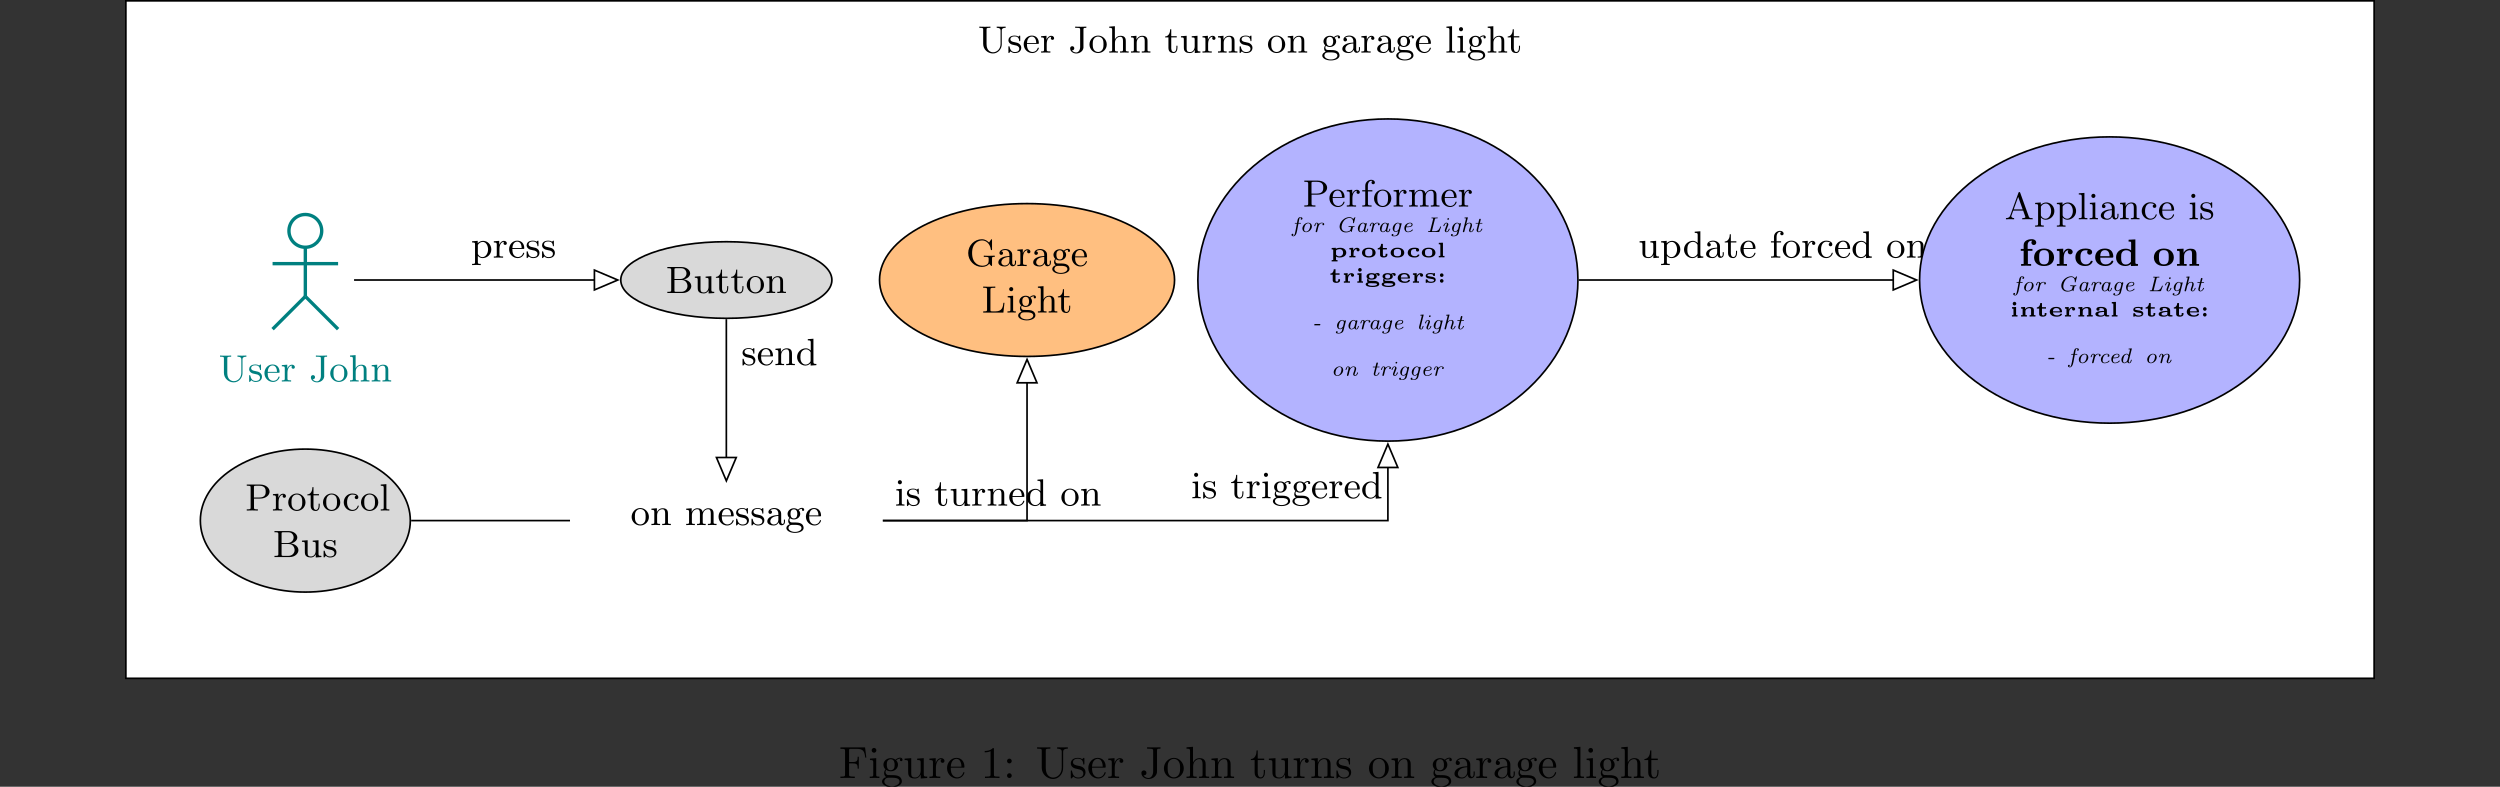 <?xml version="1.0" encoding="UTF-8"?>
<svg xmlns="http://www.w3.org/2000/svg" xmlns:xlink="http://www.w3.org/1999/xlink" width="554.398pt" height="174.467pt" viewBox="0 0 554.398 174.467" version="1.1">
<rect x="0" y="0" width="554.398" height="174.467" fill="#333333" stroke="none"/>
<defs>
<g>
<symbol overflow="visible" id="glyph0-0">
<path style="stroke:none;" d=""/>
</symbol>
<symbol overflow="visible" id="glyph0-1">
<path style="stroke:none;" d="M 1.938 -5.094 C 1.938 -5.406 1.953 -5.5 2.609 -5.5 L 2.797 -5.5 L 2.797 -5.766 C 2.422 -5.734 1.953 -5.734 1.562 -5.734 C 1.172 -5.734 0.703 -5.734 0.328 -5.766 L 0.328 -5.5 L 0.516 -5.5 C 1.172 -5.5 1.188 -5.406 1.188 -5.094 L 1.188 -1.938 C 1.188 -0.703 2.203 0.188 3.359 0.188 C 4.609 0.188 5.312 -0.969 5.312 -1.812 L 5.312 -4.844 C 5.312 -5.109 5.312 -5.5 6.172 -5.5 L 6.172 -5.766 C 5.719 -5.75 5.594 -5.734 5.188 -5.734 C 4.781 -5.734 4.672 -5.75 4.188 -5.766 L 4.188 -5.5 C 5.047 -5.5 5.047 -5.094 5.047 -4.875 L 5.047 -1.938 C 5.047 -0.797 4.234 -0.078 3.391 -0.078 C 2.891 -0.078 1.938 -0.375 1.938 -1.891 Z M 1.938 -5.094 "/>
</symbol>
<symbol overflow="visible" id="glyph0-2">
<path style="stroke:none;" d="M 2.906 -3.562 C 2.906 -3.703 2.906 -3.781 2.797 -3.781 C 2.766 -3.781 2.734 -3.781 2.625 -3.672 C 2.609 -3.656 2.547 -3.578 2.484 -3.547 C 2.234 -3.734 1.969 -3.781 1.672 -3.781 C 0.562 -3.781 0.281 -3.156 0.281 -2.734 C 0.281 -2.469 0.406 -2.25 0.594 -2.062 C 0.891 -1.797 1.203 -1.734 1.641 -1.656 C 2.062 -1.578 2.203 -1.547 2.391 -1.406 C 2.484 -1.344 2.688 -1.188 2.688 -0.859 C 2.688 -0.125 1.844 -0.125 1.719 -0.125 C 0.859 -0.125 0.641 -0.828 0.547 -1.297 C 0.516 -1.375 0.5 -1.422 0.406 -1.422 C 0.281 -1.422 0.281 -1.359 0.281 -1.203 L 0.281 -0.125 C 0.281 0.016 0.281 0.094 0.391 0.094 C 0.438 0.094 0.453 0.078 0.594 -0.078 C 0.625 -0.125 0.719 -0.234 0.766 -0.281 C 1.125 0.062 1.516 0.094 1.719 0.094 C 2.766 0.094 3.125 -0.516 3.125 -1.078 C 3.125 -1.453 2.953 -1.688 2.766 -1.875 C 2.484 -2.156 2.172 -2.219 1.547 -2.344 C 1.328 -2.375 0.719 -2.484 0.719 -2.969 C 0.719 -3.234 0.906 -3.594 1.672 -3.594 C 2.594 -3.594 2.656 -2.891 2.672 -2.688 C 2.672 -2.578 2.672 -2.531 2.781 -2.531 C 2.906 -2.531 2.906 -2.594 2.906 -2.75 Z M 2.906 -3.562 "/>
</symbol>
<symbol overflow="visible" id="glyph0-3">
<path style="stroke:none;" d="M 3.375 -1.938 C 3.562 -1.938 3.609 -1.938 3.609 -2.109 C 3.609 -2.984 3.125 -3.781 2.047 -3.781 C 1.031 -3.781 0.25 -2.906 0.25 -1.859 C 0.25 -0.75 1.125 0.094 2.156 0.094 C 3.188 0.094 3.609 -0.812 3.609 -1 C 3.609 -1.062 3.562 -1.109 3.484 -1.109 C 3.406 -1.109 3.375 -1.047 3.359 -1.016 C 3.078 -0.156 2.328 -0.141 2.203 -0.141 C 1.797 -0.141 1.453 -0.375 1.25 -0.656 C 0.984 -1.078 0.969 -1.578 0.969 -1.938 Z M 0.984 -2.141 C 1.047 -3.438 1.812 -3.562 2.047 -3.562 C 2.516 -3.562 3.016 -3.219 3.031 -2.141 Z M 0.984 -2.141 "/>
</symbol>
<symbol overflow="visible" id="glyph0-4">
<path style="stroke:none;" d="M 1.5 -1.938 C 1.5 -2.281 1.594 -3.516 2.562 -3.516 C 2.547 -3.5 2.406 -3.406 2.406 -3.203 C 2.406 -2.969 2.578 -2.828 2.781 -2.828 C 2.953 -2.828 3.141 -2.953 3.141 -3.203 C 3.141 -3.469 2.891 -3.734 2.516 -3.734 C 2.016 -3.734 1.656 -3.375 1.453 -2.859 L 1.453 -3.734 L 0.25 -3.641 L 0.25 -3.375 C 0.828 -3.375 0.906 -3.312 0.906 -2.906 L 0.906 -0.656 C 0.906 -0.266 0.812 -0.266 0.25 -0.266 L 0.25 0 C 0.703 -0.016 0.812 -0.031 1.234 -0.031 C 1.578 -0.031 1.781 -0.016 2.312 0 L 2.312 -0.266 L 2.141 -0.266 C 1.531 -0.266 1.5 -0.359 1.5 -0.672 Z M 1.5 -1.938 "/>
</symbol>
<symbol overflow="visible" id="glyph0-5">
<path style="stroke:none;" d="M 3.359 -5.156 C 3.359 -5.5 3.5 -5.5 4 -5.5 L 4 -5.766 C 3.453 -5.734 3.344 -5.734 2.891 -5.734 C 2.562 -5.734 1.812 -5.734 1.516 -5.766 L 1.516 -5.5 L 1.812 -5.5 C 2.609 -5.5 2.625 -5.406 2.625 -5.094 L 2.625 -1.25 C 2.625 -0.469 2.188 -0.031 1.75 -0.031 C 1.422 -0.031 1.016 -0.188 0.797 -0.5 C 1.125 -0.469 1.328 -0.703 1.328 -0.969 C 1.328 -1.219 1.141 -1.422 0.875 -1.422 C 0.609 -1.422 0.406 -1.234 0.406 -0.938 C 0.406 -0.328 1 0.188 1.766 0.188 C 2.484 0.188 3.234 -0.25 3.359 -1.062 C 3.359 -1.125 3.359 -1.5 3.359 -1.719 Z M 3.359 -5.156 "/>
</symbol>
<symbol overflow="visible" id="glyph0-6">
<path style="stroke:none;" d="M 4.078 -1.797 C 4.078 -2.906 3.203 -3.781 2.172 -3.781 C 1.094 -3.781 0.25 -2.875 0.25 -1.797 C 0.25 -0.75 1.125 0.094 2.156 0.094 C 3.234 0.094 4.078 -0.766 4.078 -1.797 Z M 2.172 -0.141 C 1.75 -0.141 1.391 -0.359 1.203 -0.688 C 0.984 -1.031 0.969 -1.484 0.969 -1.875 C 0.969 -2.188 0.969 -2.672 1.188 -3.016 C 1.438 -3.438 1.859 -3.562 2.156 -3.562 C 2.641 -3.562 2.984 -3.297 3.156 -3.016 C 3.344 -2.656 3.359 -2.234 3.359 -1.875 C 3.359 -1.562 3.359 -1.078 3.141 -0.703 C 2.906 -0.312 2.516 -0.141 2.172 -0.141 Z M 2.172 -0.141 "/>
</symbol>
<symbol overflow="visible" id="glyph0-7">
<path style="stroke:none;" d="M 1.547 -5.859 L 0.297 -5.766 L 0.297 -5.5 C 0.875 -5.5 0.938 -5.438 0.938 -5.031 L 0.938 -0.656 C 0.938 -0.266 0.859 -0.266 0.297 -0.266 L 0.297 0 C 0.688 -0.016 0.859 -0.031 1.25 -0.031 C 1.656 -0.031 1.766 -0.016 2.219 0 L 2.219 -0.266 C 1.656 -0.266 1.562 -0.266 1.562 -0.656 L 1.562 -2.188 C 1.562 -3.078 2.203 -3.516 2.734 -3.516 C 3.234 -3.516 3.344 -3.109 3.344 -2.594 L 3.344 -0.656 C 3.344 -0.266 3.25 -0.266 2.688 -0.266 L 2.688 0 C 3.094 -0.016 3.25 -0.031 3.656 -0.031 C 4.062 -0.031 4.172 -0.016 4.609 0 L 4.609 -0.266 C 4.188 -0.266 3.969 -0.266 3.969 -0.516 L 3.969 -2.141 C 3.969 -2.844 3.969 -3.094 3.734 -3.391 C 3.531 -3.625 3.219 -3.734 2.797 -3.734 C 2.234 -3.734 1.812 -3.438 1.547 -2.969 Z M 1.547 -5.859 "/>
</symbol>
<symbol overflow="visible" id="glyph0-8">
<path style="stroke:none;" d="M 1.562 -2.188 C 1.562 -3.078 2.203 -3.516 2.734 -3.516 C 3.234 -3.516 3.344 -3.109 3.344 -2.594 L 3.344 -0.656 C 3.344 -0.266 3.25 -0.266 2.688 -0.266 L 2.688 0 C 3.094 -0.016 3.25 -0.031 3.656 -0.031 C 4.062 -0.031 4.172 -0.016 4.609 0 L 4.609 -0.266 C 4.188 -0.266 3.969 -0.266 3.969 -0.516 L 3.969 -2.141 C 3.969 -2.844 3.969 -3.094 3.734 -3.391 C 3.531 -3.625 3.219 -3.734 2.797 -3.734 C 2.016 -3.734 1.641 -3.141 1.531 -2.906 L 1.516 -2.906 L 1.516 -3.734 L 0.297 -3.641 L 0.297 -3.375 C 0.875 -3.375 0.938 -3.312 0.938 -2.906 L 0.938 -0.656 C 0.938 -0.266 0.859 -0.266 0.297 -0.266 L 0.297 0 C 0.688 -0.016 0.859 -0.031 1.25 -0.031 C 1.656 -0.031 1.766 -0.016 2.219 0 L 2.219 -0.266 C 1.656 -0.266 1.562 -0.266 1.562 -0.656 Z M 1.562 -2.188 "/>
</symbol>
<symbol overflow="visible" id="glyph0-9">
<path style="stroke:none;" d="M 2.734 -3.375 L 2.734 -3.641 L 1.516 -3.641 L 1.516 -5.188 L 1.281 -5.188 C 1.281 -4.484 0.984 -3.609 0.156 -3.578 L 0.156 -3.375 L 0.891 -3.375 L 0.891 -1.047 C 0.891 -0.094 1.578 0.094 2.031 0.094 C 2.594 0.094 2.891 -0.453 2.891 -1.047 L 2.891 -1.531 L 2.656 -1.531 L 2.656 -1.078 C 2.656 -0.453 2.391 -0.141 2.078 -0.141 C 1.516 -0.141 1.516 -0.891 1.516 -1.031 L 1.516 -3.375 Z M 2.734 -3.375 "/>
</symbol>
<symbol overflow="visible" id="glyph0-10">
<path style="stroke:none;" d="M 3.344 -1.406 C 3.344 -0.656 2.922 -0.125 2.312 -0.125 C 1.609 -0.125 1.562 -0.484 1.562 -0.938 L 1.562 -3.734 L 0.297 -3.641 L 0.297 -3.375 C 0.938 -3.375 0.938 -3.344 0.938 -2.594 L 0.938 -1.328 C 0.938 -0.781 0.938 -0.438 1.328 -0.141 C 1.578 0.031 1.922 0.094 2.266 0.094 C 2.703 0.094 3.109 -0.094 3.359 -0.609 L 3.359 0.094 L 4.609 0 L 4.609 -0.266 C 4.047 -0.266 3.969 -0.328 3.969 -0.734 L 3.969 -3.734 L 2.688 -3.641 L 2.688 -3.375 C 3.266 -3.375 3.344 -3.312 3.344 -2.906 Z M 3.344 -1.406 "/>
</symbol>
<symbol overflow="visible" id="glyph0-11">
<path style="stroke:none;" d="M 1.047 -1.516 C 1.266 -1.375 1.531 -1.25 1.922 -1.25 C 2.719 -1.25 3.328 -1.828 3.328 -2.484 C 3.328 -2.906 3.094 -3.188 2.984 -3.312 C 3.312 -3.609 3.719 -3.609 3.812 -3.609 C 3.766 -3.578 3.703 -3.547 3.703 -3.391 C 3.703 -3.297 3.766 -3.141 3.953 -3.141 C 4.078 -3.141 4.203 -3.219 4.203 -3.406 C 4.203 -3.562 4.094 -3.828 3.75 -3.828 C 3.516 -3.828 3.125 -3.734 2.828 -3.422 C 2.609 -3.609 2.281 -3.734 1.922 -3.734 C 1.125 -3.734 0.516 -3.156 0.516 -2.484 C 0.516 -2.062 0.766 -1.75 0.906 -1.625 C 0.891 -1.609 0.656 -1.312 0.656 -0.922 C 0.656 -0.641 0.781 -0.344 1.016 -0.188 C 0.578 -0.047 0.25 0.266 0.25 0.656 C 0.25 1.25 1.078 1.734 2.156 1.734 C 3.203 1.734 4.078 1.297 4.078 0.641 C 4.078 0.297 3.922 -0.078 3.609 -0.281 C 3.141 -0.578 2.656 -0.578 1.844 -0.578 C 1.672 -0.578 1.406 -0.578 1.344 -0.594 C 1.094 -0.641 0.938 -0.875 0.938 -1.141 C 0.938 -1.281 0.984 -1.406 1.047 -1.516 Z M 1.922 -1.469 C 1.172 -1.469 1.172 -2.297 1.172 -2.484 C 1.172 -2.719 1.188 -3 1.328 -3.203 C 1.453 -3.375 1.672 -3.5 1.922 -3.5 C 2.672 -3.5 2.672 -2.688 2.672 -2.484 C 2.672 -2.297 2.672 -1.469 1.922 -1.469 Z M 2.297 -0.047 C 2.578 -0.047 3.609 -0.031 3.609 0.656 C 3.609 1.125 2.969 1.516 2.172 1.516 C 1.344 1.516 0.719 1.109 0.719 0.656 C 0.719 0.516 0.797 -0.047 1.531 -0.047 Z M 2.297 -0.047 "/>
</symbol>
<symbol overflow="visible" id="glyph0-12">
<path style="stroke:none;" d="M 2.891 -0.609 C 2.922 -0.25 3.172 0.047 3.531 0.047 C 3.75 0.047 4.281 -0.078 4.281 -0.75 L 4.281 -1.219 L 4.047 -1.219 L 4.047 -0.766 C 4.047 -0.672 4.047 -0.25 3.734 -0.25 C 3.438 -0.25 3.438 -0.656 3.438 -0.781 L 3.438 -2.266 C 3.438 -2.734 3.438 -3.031 3.047 -3.375 C 2.734 -3.656 2.344 -3.781 1.922 -3.781 C 1.203 -3.781 0.609 -3.422 0.609 -2.891 C 0.609 -2.625 0.797 -2.484 1.016 -2.484 C 1.234 -2.484 1.406 -2.656 1.406 -2.875 C 1.406 -3.234 1.031 -3.281 1.016 -3.281 C 1.25 -3.5 1.656 -3.562 1.891 -3.562 C 2.328 -3.562 2.812 -3.25 2.812 -2.5 L 2.812 -2.234 C 2.359 -2.203 1.719 -2.172 1.156 -1.891 C 0.547 -1.609 0.359 -1.172 0.359 -0.828 C 0.359 -0.141 1.188 0.094 1.75 0.094 C 2.453 0.094 2.766 -0.375 2.891 -0.609 Z M 2.812 -1.188 C 2.812 -0.375 2.172 -0.125 1.812 -0.125 C 1.406 -0.125 1.031 -0.406 1.031 -0.828 C 1.031 -1.391 1.516 -1.969 2.812 -2.031 Z M 2.812 -1.188 "/>
</symbol>
<symbol overflow="visible" id="glyph0-13">
<path style="stroke:none;" d="M 1.547 -5.859 L 0.297 -5.766 L 0.297 -5.5 C 0.875 -5.5 0.953 -5.438 0.953 -5.031 L 0.953 -0.656 C 0.953 -0.266 0.859 -0.266 0.297 -0.266 L 0.297 0 C 0.703 -0.016 0.859 -0.031 1.25 -0.031 C 1.641 -0.031 1.781 -0.016 2.203 0 L 2.203 -0.266 C 1.641 -0.266 1.547 -0.266 1.547 -0.656 Z M 1.547 -5.859 "/>
</symbol>
<symbol overflow="visible" id="glyph0-14">
<path style="stroke:none;" d="M 1.547 -3.734 L 0.344 -3.641 L 0.344 -3.375 C 0.875 -3.375 0.953 -3.328 0.953 -2.906 L 0.953 -0.656 C 0.953 -0.266 0.859 -0.266 0.297 -0.266 L 0.297 0 C 0.688 -0.016 0.859 -0.031 1.234 -0.031 C 1.359 -0.031 1.719 -0.031 2.141 0 L 2.141 -0.266 C 1.594 -0.266 1.547 -0.297 1.547 -0.625 Z M 1.578 -5.203 C 1.578 -5.453 1.375 -5.656 1.125 -5.656 C 0.859 -5.656 0.672 -5.438 0.672 -5.203 C 0.672 -4.953 0.859 -4.734 1.125 -4.734 C 1.375 -4.734 1.578 -4.938 1.578 -5.203 Z M 1.578 -5.203 "/>
</symbol>
<symbol overflow="visible" id="glyph0-15">
<path style="stroke:none;" d="M 1.531 -2.828 C 1.812 -3.328 2.281 -3.5 2.625 -3.5 C 3.297 -3.5 3.797 -2.734 3.797 -1.828 C 3.797 -0.859 3.219 -0.125 2.547 -0.125 C 2.156 -0.125 1.844 -0.344 1.641 -0.625 C 1.531 -0.797 1.531 -0.812 1.531 -0.984 Z M 1.531 -0.406 C 1.75 -0.188 2.031 0.094 2.594 0.094 C 3.594 0.094 4.516 -0.719 4.516 -1.828 C 4.516 -2.891 3.703 -3.734 2.703 -3.734 C 2.25 -3.734 1.828 -3.547 1.5 -3.203 L 1.5 -3.734 L 0.25 -3.641 L 0.25 -3.375 C 0.859 -3.375 0.906 -3.328 0.906 -2.969 L 0.906 0.984 C 0.906 1.375 0.812 1.375 0.25 1.375 L 0.25 1.641 C 0.656 1.625 0.812 1.609 1.219 1.609 C 1.625 1.609 1.734 1.625 2.172 1.641 L 2.172 1.375 C 1.625 1.375 1.531 1.375 1.531 0.984 Z M 1.531 -0.406 "/>
</symbol>
<symbol overflow="visible" id="glyph0-16">
<path style="stroke:none;" d="M 3.281 -1.016 C 3.281 -0.859 3.281 -0.828 3.156 -0.656 C 2.891 -0.281 2.5 -0.125 2.172 -0.125 C 1.812 -0.125 1.469 -0.328 1.25 -0.672 C 1.031 -1.031 1.016 -1.531 1.016 -1.812 C 1.016 -2.203 1.062 -2.656 1.281 -2.984 C 1.469 -3.25 1.812 -3.516 2.266 -3.516 C 2.609 -3.516 2.953 -3.344 3.188 -3.016 C 3.281 -2.891 3.281 -2.875 3.281 -2.719 Z M 3.312 -3.234 C 3.266 -3.281 2.891 -3.734 2.234 -3.734 C 1.188 -3.734 0.281 -2.906 0.281 -1.812 C 0.281 -0.766 1.125 0.094 2.141 0.094 C 2.75 0.094 3.125 -0.266 3.281 -0.453 L 3.281 0.094 L 4.562 0 L 4.562 -0.266 C 3.984 -0.266 3.906 -0.328 3.906 -0.734 L 3.906 -5.859 L 2.656 -5.766 L 2.656 -5.5 C 3.234 -5.5 3.312 -5.438 3.312 -5.031 Z M 3.312 -3.234 "/>
</symbol>
<symbol overflow="visible" id="glyph0-17">
<path style="stroke:none;" d="M 2.531 -3.375 L 2.531 -3.641 L 1.531 -3.641 L 1.531 -4.594 C 1.531 -5.359 1.938 -5.734 2.297 -5.734 C 2.391 -5.734 2.469 -5.719 2.562 -5.688 C 2.469 -5.656 2.344 -5.547 2.344 -5.344 C 2.344 -5.125 2.5 -4.969 2.703 -4.969 C 2.938 -4.969 3.094 -5.125 3.094 -5.344 C 3.094 -5.672 2.766 -5.953 2.297 -5.953 C 1.641 -5.953 0.953 -5.453 0.953 -4.609 L 0.953 -3.641 L 0.281 -3.641 L 0.281 -3.375 L 0.953 -3.375 L 0.953 -0.656 C 0.953 -0.266 0.859 -0.266 0.297 -0.266 L 0.297 0 C 0.75 -0.016 0.859 -0.031 1.297 -0.031 C 1.625 -0.031 1.828 -0.016 2.359 0 L 2.359 -0.266 L 2.188 -0.266 C 1.578 -0.266 1.547 -0.359 1.547 -0.672 L 1.547 -3.375 Z M 2.531 -3.375 "/>
</symbol>
<symbol overflow="visible" id="glyph0-18">
<path style="stroke:none;" d="M 3.078 -3.312 C 2.891 -3.281 2.719 -3.156 2.719 -2.922 C 2.719 -2.703 2.891 -2.531 3.109 -2.531 C 3.328 -2.531 3.516 -2.672 3.516 -2.938 C 3.516 -3.453 2.922 -3.781 2.172 -3.781 C 1.094 -3.781 0.281 -2.875 0.281 -1.828 C 0.281 -0.734 1.172 0.094 2.156 0.094 C 3.328 0.094 3.609 -0.922 3.609 -1 C 3.609 -1.109 3.516 -1.109 3.484 -1.109 C 3.391 -1.109 3.391 -1.094 3.344 -0.938 C 3.141 -0.359 2.672 -0.141 2.25 -0.141 C 1.703 -0.141 1.016 -0.578 1.016 -1.828 C 1.016 -3.141 1.688 -3.547 2.188 -3.547 C 2.297 -3.547 2.766 -3.531 3.078 -3.312 Z M 3.078 -3.312 "/>
</symbol>
<symbol overflow="visible" id="glyph0-19">
<path style="stroke:none;" d="M 1.922 -5.156 C 1.922 -5.438 1.938 -5.5 2.328 -5.5 L 3.422 -5.5 C 4.25 -5.5 4.594 -4.844 4.594 -4.344 C 4.594 -3.688 4.031 -3.109 3.234 -3.109 L 1.922 -3.109 Z M 3.984 -3.016 C 4.812 -3.188 5.406 -3.719 5.406 -4.344 C 5.406 -5.078 4.594 -5.766 3.484 -5.766 L 0.344 -5.766 L 0.344 -5.5 L 0.547 -5.5 C 1.188 -5.5 1.203 -5.406 1.203 -5.094 L 1.203 -0.672 C 1.203 -0.359 1.188 -0.266 0.547 -0.266 L 0.344 -0.266 L 0.344 0 L 3.719 0 C 4.859 0 5.656 -0.75 5.656 -1.531 C 5.656 -2.297 4.922 -2.906 3.984 -3.016 Z M 2.328 -0.266 C 1.938 -0.266 1.922 -0.328 1.922 -0.609 L 1.922 -2.891 L 3.516 -2.891 C 4.484 -2.891 4.812 -2.062 4.812 -1.547 C 4.812 -0.906 4.312 -0.266 3.438 -0.266 Z M 2.328 -0.266 "/>
</symbol>
<symbol overflow="visible" id="glyph0-20">
<path style="stroke:none;" d="M 1.562 -2.188 C 1.562 -3.094 2.234 -3.516 2.734 -3.516 C 3.203 -3.516 3.344 -3.188 3.344 -2.594 L 3.344 -0.656 C 3.344 -0.266 3.25 -0.266 2.703 -0.266 L 2.703 0 C 3.094 -0.016 3.25 -0.031 3.656 -0.031 C 4.062 -0.031 4.172 -0.016 4.625 0 L 4.625 -0.266 C 4.062 -0.266 3.969 -0.266 3.969 -0.656 L 3.969 -2.188 C 3.969 -3.094 4.625 -3.516 5.141 -3.516 C 5.609 -3.516 5.75 -3.188 5.75 -2.594 L 5.75 -0.656 C 5.75 -0.266 5.656 -0.266 5.109 -0.266 L 5.109 0 C 5.5 -0.016 5.656 -0.031 6.062 -0.031 C 6.469 -0.031 6.578 -0.016 7.031 0 L 7.031 -0.266 C 6.594 -0.266 6.391 -0.266 6.375 -0.516 L 6.375 -2.141 C 6.375 -2.875 6.375 -3.109 6.094 -3.422 C 5.922 -3.625 5.578 -3.734 5.203 -3.734 C 4.594 -3.734 4.172 -3.375 3.938 -2.922 C 3.844 -3.422 3.5 -3.734 2.797 -3.734 C 2.125 -3.734 1.703 -3.297 1.531 -2.906 L 1.516 -2.906 L 1.516 -3.734 L 0.297 -3.641 L 0.297 -3.375 C 0.875 -3.375 0.938 -3.312 0.938 -2.906 L 0.938 -0.656 C 0.938 -0.266 0.859 -0.266 0.297 -0.266 L 0.297 0 C 0.688 -0.016 0.859 -0.031 1.25 -0.031 C 1.656 -0.031 1.766 -0.016 2.219 0 L 2.219 -0.266 C 1.656 -0.266 1.562 -0.266 1.562 -0.656 Z M 1.562 -2.188 "/>
</symbol>
<symbol overflow="visible" id="glyph0-21">
<path style="stroke:none;" d="M 3.359 -2.656 C 4.547 -2.656 5.406 -3.391 5.406 -4.188 C 5.406 -5.031 4.547 -5.766 3.359 -5.766 L 0.344 -5.766 L 0.344 -5.5 L 0.531 -5.5 C 1.188 -5.5 1.203 -5.406 1.203 -5.094 L 1.203 -0.672 C 1.203 -0.359 1.188 -0.266 0.531 -0.266 L 0.344 -0.266 L 0.344 0 C 0.719 -0.031 1.188 -0.031 1.578 -0.031 C 1.969 -0.031 2.438 -0.031 2.812 0 L 2.812 -0.266 L 2.625 -0.266 C 1.969 -0.266 1.953 -0.359 1.953 -0.672 L 1.953 -2.656 Z M 1.938 -5.156 C 1.938 -5.438 1.953 -5.5 2.344 -5.5 L 3.156 -5.5 C 4.547 -5.5 4.547 -4.578 4.547 -4.188 C 4.547 -3.812 4.547 -2.891 3.141 -2.891 L 1.938 -2.891 Z M 1.938 -5.156 "/>
</symbol>
<symbol overflow="visible" id="glyph0-22">
<path style="stroke:none;" d="M 5.766 -5.734 C 5.766 -5.875 5.766 -5.953 5.672 -5.953 C 5.609 -5.953 5.578 -5.922 5.531 -5.844 L 5.109 -5.219 C 4.828 -5.469 4.359 -5.953 3.5 -5.953 C 1.859 -5.953 0.484 -4.594 0.484 -2.891 C 0.484 -1.172 1.859 0.188 3.516 0.188 C 4.297 0.188 4.906 -0.125 5.141 -0.531 C 5.297 -0.297 5.594 -0.016 5.672 -0.016 C 5.766 -0.016 5.766 -0.078 5.766 -0.219 L 5.766 -1.672 C 5.766 -2.016 5.812 -2.047 6.375 -2.047 L 6.375 -2.312 C 5.828 -2.281 5.734 -2.281 5.281 -2.281 C 4.953 -2.281 4.234 -2.281 3.938 -2.312 L 3.938 -2.047 L 4.203 -2.047 C 4.984 -2.047 5.016 -1.953 5.016 -1.641 L 5.016 -1.109 C 5.016 -0.078 3.734 -0.078 3.625 -0.078 C 2.922 -0.078 1.344 -0.484 1.344 -2.891 C 1.344 -5.234 2.875 -5.688 3.578 -5.688 C 4.406 -5.688 5.297 -5.047 5.5 -3.688 C 5.516 -3.578 5.531 -3.531 5.641 -3.531 C 5.766 -3.531 5.766 -3.578 5.766 -3.75 Z M 5.766 -5.734 "/>
</symbol>
<symbol overflow="visible" id="glyph0-23">
<path style="stroke:none;" d="M 5.047 -2.172 L 4.812 -2.172 C 4.719 -1.328 4.594 -0.266 3.094 -0.266 L 2.359 -0.266 C 1.953 -0.266 1.938 -0.328 1.938 -0.609 L 1.938 -5.094 C 1.938 -5.406 1.969 -5.5 2.734 -5.5 L 3.016 -5.5 L 3.016 -5.766 C 2.719 -5.734 1.953 -5.734 1.609 -5.734 C 1.219 -5.734 0.703 -5.734 0.328 -5.766 L 0.328 -5.5 L 0.516 -5.5 C 1.172 -5.5 1.188 -5.406 1.188 -5.094 L 1.188 -0.672 C 1.188 -0.359 1.172 -0.266 0.516 -0.266 L 0.328 -0.266 L 0.328 0 L 4.812 0 Z M 5.047 -2.172 "/>
</symbol>
<symbol overflow="visible" id="glyph0-24">
<path style="stroke:none;" d="M 3.453 -5.859 C 3.406 -5.969 3.391 -6.047 3.25 -6.047 C 3.109 -6.047 3.094 -5.984 3.047 -5.859 L 1.234 -0.844 C 1.125 -0.562 0.938 -0.266 0.281 -0.266 L 0.281 0 C 0.609 -0.031 0.828 -0.031 1.141 -0.031 C 1.438 -0.031 1.625 -0.016 2.094 0 L 2.094 -0.266 C 1.625 -0.266 1.469 -0.531 1.469 -0.688 C 1.469 -0.766 1.5 -0.812 1.516 -0.859 L 1.906 -1.938 L 4.094 -1.938 L 4.547 -0.672 C 4.578 -0.578 4.594 -0.562 4.594 -0.516 C 4.594 -0.266 4.125 -0.266 3.891 -0.266 L 3.891 0 C 4.281 -0.031 4.719 -0.031 5.109 -0.031 C 5.484 -0.031 5.516 -0.031 6.203 0 L 6.203 -0.266 L 6.062 -0.266 C 5.547 -0.266 5.453 -0.344 5.359 -0.578 Z M 3.984 -2.203 L 2 -2.203 L 3 -4.969 Z M 3.984 -2.203 "/>
</symbol>
<symbol overflow="visible" id="glyph1-0">
<path style="stroke:none;" d=""/>
</symbol>
<symbol overflow="visible" id="glyph1-1">
<path style="stroke:none;" d="M 1.453 -1.859 L 1.891 -1.859 C 1.969 -1.859 2.031 -1.859 2.031 -1.953 C 2.031 -2.016 1.969 -2.016 1.906 -2.016 L 1.484 -2.016 C 1.531 -2.328 1.594 -2.609 1.609 -2.719 C 1.656 -2.938 1.703 -3.172 1.891 -3.172 C 1.969 -3.172 2.047 -3.156 2.094 -3.109 C 2.016 -3.062 1.953 -2.984 1.953 -2.891 C 1.953 -2.75 2.062 -2.734 2.109 -2.734 C 2.25 -2.734 2.359 -2.844 2.359 -2.984 C 2.359 -3.188 2.141 -3.297 1.891 -3.297 C 1.391 -3.297 1.281 -2.75 1.25 -2.609 L 1.141 -2.016 L 0.781 -2.016 C 0.688 -2.016 0.641 -2.016 0.641 -1.922 C 0.641 -1.859 0.688 -1.859 0.766 -1.859 L 1.109 -1.859 L 0.797 -0.188 C 0.609 0.828 0.469 0.828 0.375 0.828 C 0.359 0.828 0.25 0.828 0.172 0.75 C 0.328 0.688 0.328 0.562 0.328 0.547 C 0.328 0.406 0.219 0.391 0.156 0.391 C 0.031 0.391 -0.078 0.5 -0.078 0.641 C -0.078 0.859 0.156 0.953 0.359 0.953 C 0.812 0.953 1 0.359 1.062 0.125 C 1.109 -0.031 1.141 -0.188 1.172 -0.344 Z M 1.453 -1.859 "/>
</symbol>
<symbol overflow="visible" id="glyph1-2">
<path style="stroke:none;" d="M 2.719 -1.266 C 2.719 -1.719 2.391 -2.062 1.906 -2.062 C 1.25 -2.062 0.609 -1.422 0.609 -0.766 C 0.609 -0.281 0.953 0.047 1.406 0.047 C 2.078 0.047 2.719 -0.609 2.719 -1.266 Z M 1.422 -0.078 C 1.281 -0.078 0.984 -0.156 0.984 -0.594 C 0.984 -0.812 1.078 -1.297 1.297 -1.594 C 1.469 -1.812 1.703 -1.938 1.906 -1.938 C 2.078 -1.938 2.344 -1.844 2.344 -1.422 C 2.344 -1.266 2.281 -0.812 2.078 -0.5 C 1.922 -0.266 1.672 -0.078 1.422 -0.078 Z M 1.422 -0.078 "/>
</symbol>
<symbol overflow="visible" id="glyph1-3">
<path style="stroke:none;" d="M 1.25 -0.875 C 1.281 -0.969 1.297 -1.078 1.328 -1.172 C 1.359 -1.297 1.406 -1.484 1.609 -1.719 C 1.703 -1.828 1.844 -1.938 2.047 -1.938 C 2.094 -1.938 2.266 -1.938 2.375 -1.859 C 2.266 -1.812 2.234 -1.719 2.234 -1.641 C 2.234 -1.516 2.328 -1.484 2.391 -1.484 C 2.484 -1.484 2.625 -1.547 2.625 -1.75 C 2.625 -1.984 2.328 -2.062 2.062 -2.062 C 1.938 -2.062 1.672 -2.062 1.406 -1.75 C 1.344 -2 1.094 -2.062 0.969 -2.062 C 0.766 -2.062 0.656 -1.938 0.594 -1.812 C 0.484 -1.672 0.406 -1.375 0.406 -1.344 C 0.406 -1.297 0.469 -1.297 0.516 -1.297 C 0.594 -1.297 0.594 -1.297 0.641 -1.422 C 0.719 -1.75 0.797 -1.938 0.953 -1.938 C 1.094 -1.938 1.094 -1.766 1.094 -1.719 C 1.094 -1.625 1.031 -1.391 1 -1.219 L 0.859 -0.719 C 0.844 -0.641 0.797 -0.469 0.781 -0.391 C 0.766 -0.297 0.719 -0.125 0.719 -0.094 C 0.719 0.016 0.797 0.047 0.859 0.047 C 0.969 0.047 1.031 -0.031 1.047 -0.062 C 1.062 -0.094 1.109 -0.266 1.125 -0.359 Z M 1.25 -0.875 "/>
</symbol>
<symbol overflow="visible" id="glyph1-4">
<path style="stroke:none;" d="M 4.266 -3.172 C 4.281 -3.203 4.281 -3.219 4.281 -3.234 C 4.281 -3.25 4.281 -3.297 4.219 -3.297 C 4.172 -3.297 4.172 -3.281 4.141 -3.25 L 3.844 -2.922 C 3.844 -2.922 3.812 -2.891 3.812 -2.891 C 3.797 -2.891 3.797 -2.891 3.766 -2.922 C 3.562 -3.188 3.266 -3.297 2.969 -3.297 C 1.891 -3.297 0.797 -2.281 0.797 -1.203 C 0.797 -0.453 1.344 0.094 2.156 0.094 C 2.719 0.094 3.094 -0.078 3.25 -0.25 C 3.297 -0.125 3.391 0 3.438 0 C 3.438 0 3.469 0 3.484 -0.031 C 3.5 -0.062 3.625 -0.625 3.656 -0.703 C 3.688 -0.875 3.734 -1.031 3.75 -1.062 C 3.797 -1.125 3.875 -1.125 4.031 -1.125 C 4.062 -1.125 4.125 -1.125 4.125 -1.234 C 4.125 -1.25 4.109 -1.297 4.062 -1.297 C 3.906 -1.297 3.734 -1.281 3.578 -1.281 C 3.344 -1.281 3.094 -1.297 2.859 -1.297 C 2.828 -1.297 2.75 -1.297 2.75 -1.188 C 2.75 -1.125 2.812 -1.125 2.891 -1.125 L 2.953 -1.125 C 3.016 -1.125 3.109 -1.125 3.172 -1.109 C 3.297 -1.109 3.328 -1.109 3.328 -1.031 C 3.328 -1 3.266 -0.75 3.234 -0.625 C 3.203 -0.5 3.156 -0.344 2.875 -0.203 C 2.656 -0.094 2.406 -0.078 2.266 -0.078 C 1.75 -0.078 1.234 -0.359 1.234 -1.078 C 1.234 -1.328 1.328 -2 1.766 -2.531 C 2.094 -2.891 2.562 -3.125 3 -3.125 C 3.562 -3.125 3.797 -2.672 3.797 -2.234 C 3.797 -2.156 3.781 -2.078 3.781 -2.016 C 3.781 -1.953 3.828 -1.953 3.875 -1.953 C 3.953 -1.953 3.969 -1.953 3.984 -2.047 Z M 4.266 -3.172 "/>
</symbol>
<symbol overflow="visible" id="glyph1-5">
<path style="stroke:none;" d="M 2.562 -1.734 C 2.578 -1.812 2.578 -1.812 2.578 -1.844 C 2.578 -1.938 2.516 -1.984 2.438 -1.984 C 2.281 -1.984 2.234 -1.812 2.234 -1.812 C 2.109 -2 1.938 -2.062 1.766 -2.062 C 1.203 -2.062 0.609 -1.406 0.609 -0.719 C 0.609 -0.219 0.922 0.047 1.266 0.047 C 1.578 0.047 1.812 -0.172 1.906 -0.266 C 1.969 -0.047 2.188 0.047 2.359 0.047 C 2.516 0.047 2.625 -0.031 2.734 -0.188 C 2.844 -0.375 2.906 -0.656 2.906 -0.672 C 2.906 -0.734 2.844 -0.734 2.812 -0.734 C 2.734 -0.734 2.719 -0.719 2.703 -0.609 C 2.625 -0.359 2.547 -0.078 2.375 -0.078 C 2.25 -0.078 2.234 -0.219 2.234 -0.312 C 2.234 -0.391 2.234 -0.391 2.25 -0.5 Z M 1.938 -0.641 C 1.906 -0.5 1.797 -0.375 1.688 -0.281 C 1.5 -0.109 1.359 -0.078 1.281 -0.078 C 1.062 -0.078 0.969 -0.281 0.969 -0.531 C 0.969 -0.734 1.078 -1.25 1.203 -1.5 C 1.359 -1.766 1.578 -1.938 1.766 -1.938 C 2.094 -1.938 2.156 -1.531 2.156 -1.484 C 2.156 -1.469 2.141 -1.453 2.141 -1.422 Z M 1.938 -0.641 "/>
</symbol>
<symbol overflow="visible" id="glyph1-6">
<path style="stroke:none;" d="M 2.562 -1.734 C 2.578 -1.812 2.578 -1.812 2.578 -1.844 C 2.578 -1.938 2.5 -1.984 2.438 -1.984 C 2.328 -1.984 2.25 -1.906 2.234 -1.812 C 2.109 -1.984 1.953 -2.062 1.766 -2.062 C 1.203 -2.062 0.609 -1.406 0.609 -0.75 C 0.609 -0.328 0.891 0 1.281 0 C 1.516 0 1.719 -0.125 1.844 -0.234 C 1.828 -0.172 1.688 0.328 1.688 0.344 C 1.656 0.438 1.484 0.828 1 0.828 C 0.938 0.828 0.766 0.828 0.656 0.781 C 0.766 0.719 0.766 0.594 0.766 0.594 C 0.766 0.5 0.703 0.438 0.594 0.438 C 0.484 0.438 0.359 0.531 0.359 0.688 C 0.359 0.938 0.672 0.953 0.984 0.953 C 1.656 0.953 1.984 0.594 2.047 0.297 Z M 1.953 -0.656 C 1.906 -0.516 1.594 -0.125 1.297 -0.125 C 1.078 -0.125 0.969 -0.328 0.969 -0.562 C 0.969 -0.766 1.094 -1.297 1.234 -1.531 C 1.391 -1.812 1.609 -1.938 1.766 -1.938 C 2.094 -1.938 2.141 -1.531 2.141 -1.484 L 2.141 -1.422 Z M 1.953 -0.656 "/>
</symbol>
<symbol overflow="visible" id="glyph1-7">
<path style="stroke:none;" d="M 1.344 -1.062 C 1.547 -1.062 2.469 -1.062 2.469 -1.656 C 2.469 -1.906 2.234 -2.062 1.906 -2.062 C 1.375 -2.062 0.641 -1.641 0.641 -0.828 C 0.641 -0.328 0.922 0.047 1.438 0.047 C 2.172 0.047 2.531 -0.391 2.531 -0.453 C 2.531 -0.5 2.469 -0.562 2.422 -0.562 C 2.406 -0.562 2.391 -0.547 2.359 -0.516 C 2.078 -0.172 1.672 -0.078 1.438 -0.078 C 1.125 -0.078 1 -0.344 1 -0.641 C 1 -0.781 1.016 -0.922 1.062 -1.062 Z M 1.094 -1.203 C 1.297 -1.922 1.844 -1.938 1.906 -1.938 C 2.094 -1.938 2.25 -1.828 2.25 -1.656 C 2.25 -1.203 1.5 -1.203 1.312 -1.203 Z M 1.094 -1.203 "/>
</symbol>
<symbol overflow="visible" id="glyph1-8">
<path style="stroke:none;" d="M 1.969 -2.828 C 2.016 -2.984 2.047 -3.031 2.422 -3.031 L 2.469 -3.031 C 2.547 -3.031 2.609 -3.031 2.609 -3.125 C 2.609 -3.172 2.578 -3.203 2.531 -3.203 C 2.328 -3.203 2.094 -3.188 1.875 -3.188 C 1.688 -3.188 1.484 -3.203 1.297 -3.203 C 1.266 -3.203 1.203 -3.203 1.203 -3.094 C 1.203 -3.031 1.25 -3.031 1.344 -3.031 C 1.5 -3.031 1.594 -3.031 1.594 -2.953 C 1.594 -2.922 1.594 -2.891 1.578 -2.844 L 0.953 -0.359 C 0.922 -0.203 0.891 -0.172 0.578 -0.172 C 0.5 -0.172 0.438 -0.172 0.438 -0.062 C 0.438 0 0.5 0 0.578 0 L 2.797 0 C 2.906 0 2.922 0 2.953 -0.078 L 3.328 -1.078 C 3.328 -1.109 3.344 -1.141 3.344 -1.156 C 3.344 -1.234 3.281 -1.234 3.25 -1.234 C 3.219 -1.234 3.203 -1.234 3.188 -1.219 C 3.172 -1.203 3.172 -1.203 3.125 -1.078 C 2.969 -0.688 2.75 -0.172 1.953 -0.172 L 1.453 -0.172 C 1.422 -0.172 1.375 -0.172 1.328 -0.172 C 1.328 -0.219 1.328 -0.234 1.344 -0.312 Z M 1.969 -2.828 "/>
</symbol>
<symbol overflow="visible" id="glyph1-9">
<path style="stroke:none;" d="M 1.672 -2.922 C 1.672 -3.016 1.609 -3.078 1.516 -3.078 C 1.375 -3.078 1.281 -2.969 1.281 -2.859 C 1.281 -2.781 1.328 -2.703 1.438 -2.703 C 1.562 -2.703 1.672 -2.812 1.672 -2.922 Z M 0.984 -1.156 C 0.953 -1.062 0.875 -0.859 0.828 -0.719 C 0.781 -0.594 0.719 -0.438 0.719 -0.344 C 0.719 -0.125 0.875 0.047 1.125 0.047 C 1.594 0.047 1.812 -0.594 1.812 -0.672 C 1.812 -0.734 1.75 -0.734 1.719 -0.734 C 1.625 -0.734 1.625 -0.719 1.594 -0.641 C 1.531 -0.406 1.391 -0.078 1.141 -0.078 C 1.031 -0.078 1.031 -0.203 1.031 -0.25 C 1.031 -0.359 1.109 -0.562 1.172 -0.703 C 1.219 -0.859 1.453 -1.453 1.484 -1.516 C 1.516 -1.594 1.516 -1.609 1.516 -1.672 C 1.516 -1.891 1.344 -2.062 1.094 -2.062 C 0.625 -2.062 0.406 -1.438 0.406 -1.344 C 0.406 -1.297 0.469 -1.297 0.516 -1.297 C 0.562 -1.297 0.594 -1.297 0.609 -1.344 C 0.766 -1.891 0.984 -1.938 1.078 -1.938 C 1.125 -1.938 1.188 -1.922 1.188 -1.781 C 1.188 -1.672 1.156 -1.578 1.109 -1.484 Z M 0.984 -1.156 "/>
</symbol>
<symbol overflow="visible" id="glyph1-10">
<path style="stroke:none;" d="M 1.547 -3.125 C 1.547 -3.141 1.562 -3.172 1.562 -3.188 C 1.562 -3.266 1.484 -3.25 1.438 -3.25 L 0.922 -3.203 C 0.859 -3.203 0.797 -3.203 0.797 -3.094 C 0.797 -3.031 0.859 -3.031 0.922 -3.031 C 1.156 -3.031 1.156 -3 1.156 -2.953 C 1.156 -2.938 1.141 -2.875 1.125 -2.844 L 0.469 -0.188 C 0.453 -0.125 0.453 -0.125 0.453 -0.094 C 0.453 0 0.516 0.047 0.594 0.047 C 0.75 0.047 0.781 -0.094 0.797 -0.141 C 0.797 -0.156 0.859 -0.406 0.906 -0.562 C 0.953 -0.766 1.016 -0.984 1.062 -1.188 C 1.078 -1.234 1.203 -1.531 1.422 -1.75 C 1.547 -1.859 1.719 -1.938 1.906 -1.938 C 2.109 -1.938 2.156 -1.766 2.156 -1.625 C 2.156 -1.344 1.938 -0.766 1.859 -0.562 C 1.812 -0.438 1.812 -0.406 1.812 -0.344 C 1.812 -0.094 2.016 0.047 2.234 0.047 C 2.703 0.047 2.906 -0.594 2.906 -0.672 C 2.906 -0.734 2.844 -0.734 2.812 -0.734 C 2.734 -0.734 2.719 -0.719 2.703 -0.641 C 2.625 -0.344 2.453 -0.078 2.25 -0.078 C 2.188 -0.078 2.125 -0.125 2.125 -0.25 C 2.125 -0.344 2.172 -0.453 2.203 -0.562 C 2.297 -0.781 2.484 -1.297 2.484 -1.547 C 2.484 -1.938 2.203 -2.062 1.906 -2.062 C 1.484 -2.062 1.234 -1.766 1.188 -1.719 Z M 1.547 -3.125 "/>
</symbol>
<symbol overflow="visible" id="glyph1-11">
<path style="stroke:none;" d="M 1.359 -1.859 L 1.828 -1.859 C 1.906 -1.859 1.969 -1.859 1.969 -1.953 C 1.969 -2.016 1.906 -2.016 1.828 -2.016 L 1.406 -2.016 L 1.578 -2.703 C 1.594 -2.766 1.594 -2.766 1.594 -2.797 C 1.594 -2.875 1.531 -2.938 1.438 -2.938 C 1.281 -2.938 1.25 -2.781 1.234 -2.734 L 1.062 -2.016 L 0.594 -2.016 C 0.5 -2.016 0.453 -2.016 0.453 -1.922 C 0.453 -1.859 0.5 -1.859 0.578 -1.859 L 1.016 -1.859 L 0.688 -0.547 C 0.672 -0.453 0.672 -0.422 0.672 -0.391 C 0.672 -0.109 0.891 0.047 1.141 0.047 C 1.641 0.047 1.953 -0.594 1.953 -0.672 C 1.953 -0.734 1.891 -0.734 1.859 -0.734 C 1.781 -0.734 1.766 -0.719 1.75 -0.656 C 1.531 -0.156 1.281 -0.078 1.156 -0.078 C 1 -0.078 1 -0.266 1 -0.312 C 1 -0.391 1.016 -0.484 1.016 -0.5 Z M 1.359 -1.859 "/>
</symbol>
<symbol overflow="visible" id="glyph1-12">
<path style="stroke:none;" d="M 1.641 -0.859 C 1.75 -0.859 1.766 -0.859 1.781 -0.938 C 1.781 -0.938 1.812 -1.078 1.812 -1.094 C 1.812 -1.156 1.75 -1.156 1.688 -1.156 L 0.641 -1.156 C 0.531 -1.156 0.516 -1.156 0.5 -1.094 C 0.5 -1.078 0.453 -0.938 0.453 -0.922 C 0.453 -0.859 0.516 -0.859 0.594 -0.859 Z M 1.641 -0.859 "/>
</symbol>
<symbol overflow="visible" id="glyph1-13">
<path style="stroke:none;" d="M 1.547 -3.125 C 1.547 -3.141 1.562 -3.172 1.562 -3.188 C 1.562 -3.266 1.484 -3.25 1.438 -3.25 L 0.922 -3.203 C 0.859 -3.203 0.797 -3.203 0.797 -3.094 C 0.797 -3.031 0.859 -3.031 0.922 -3.031 C 1.156 -3.031 1.156 -3 1.156 -2.953 C 1.156 -2.922 1.141 -2.891 1.125 -2.859 L 0.547 -0.547 C 0.531 -0.453 0.531 -0.422 0.531 -0.391 C 0.531 -0.078 0.781 0.047 1 0.047 C 1.109 0.047 1.25 0.016 1.375 -0.203 C 1.484 -0.391 1.531 -0.656 1.531 -0.672 C 1.531 -0.734 1.484 -0.734 1.438 -0.734 C 1.359 -0.734 1.344 -0.719 1.328 -0.641 C 1.266 -0.391 1.188 -0.078 1.016 -0.078 C 0.875 -0.078 0.859 -0.219 0.859 -0.312 C 0.859 -0.391 0.875 -0.484 0.891 -0.5 Z M 1.547 -3.125 "/>
</symbol>
<symbol overflow="visible" id="glyph1-14">
<path style="stroke:none;" d="M 1.422 -1.672 C 1.391 -1.953 1.156 -2.062 0.969 -2.062 C 0.766 -2.062 0.656 -1.938 0.594 -1.812 C 0.484 -1.672 0.406 -1.375 0.406 -1.344 C 0.406 -1.297 0.469 -1.297 0.516 -1.297 C 0.594 -1.297 0.594 -1.297 0.641 -1.422 C 0.719 -1.75 0.797 -1.938 0.953 -1.938 C 1.094 -1.938 1.094 -1.766 1.094 -1.719 C 1.094 -1.625 1.031 -1.391 1 -1.219 L 0.859 -0.719 C 0.844 -0.641 0.797 -0.469 0.781 -0.391 C 0.766 -0.297 0.719 -0.125 0.719 -0.094 C 0.719 0.016 0.797 0.047 0.859 0.047 C 1.016 0.047 1.062 -0.094 1.078 -0.172 C 1.094 -0.25 1.156 -0.484 1.188 -0.578 C 1.203 -0.656 1.25 -0.828 1.25 -0.906 C 1.266 -0.953 1.328 -1.188 1.344 -1.219 C 1.344 -1.25 1.484 -1.547 1.672 -1.734 C 1.812 -1.859 1.984 -1.938 2.172 -1.938 C 2.391 -1.938 2.438 -1.766 2.438 -1.625 C 2.438 -1.344 2.219 -0.781 2.141 -0.562 C 2.094 -0.438 2.094 -0.406 2.094 -0.344 C 2.094 -0.094 2.297 0.047 2.516 0.047 C 2.984 0.047 3.188 -0.594 3.188 -0.672 C 3.188 -0.734 3.125 -0.734 3.094 -0.734 C 3 -0.734 3 -0.719 2.984 -0.641 C 2.891 -0.344 2.734 -0.078 2.516 -0.078 C 2.453 -0.078 2.406 -0.125 2.406 -0.25 C 2.406 -0.344 2.453 -0.453 2.484 -0.562 C 2.562 -0.781 2.766 -1.297 2.766 -1.547 C 2.766 -1.906 2.516 -2.062 2.188 -2.062 C 1.812 -2.062 1.562 -1.844 1.422 -1.672 Z M 1.422 -1.672 "/>
</symbol>
<symbol overflow="visible" id="glyph1-15">
<path style="stroke:none;" d="M 2.281 -1.766 C 2.141 -1.734 2.094 -1.625 2.094 -1.531 C 2.094 -1.469 2.141 -1.391 2.266 -1.391 C 2.344 -1.391 2.5 -1.438 2.5 -1.656 C 2.5 -1.969 2.172 -2.062 1.906 -2.062 C 1.25 -2.062 0.609 -1.422 0.609 -0.766 C 0.609 -0.312 0.906 0.047 1.422 0.047 C 2.188 0.047 2.531 -0.391 2.531 -0.453 C 2.531 -0.5 2.469 -0.562 2.422 -0.562 C 2.406 -0.562 2.391 -0.547 2.359 -0.516 C 2.078 -0.172 1.672 -0.078 1.438 -0.078 C 1.203 -0.078 0.984 -0.219 0.984 -0.594 C 0.984 -0.828 1.078 -1.312 1.297 -1.594 C 1.484 -1.828 1.719 -1.938 1.906 -1.938 C 2 -1.938 2.188 -1.906 2.281 -1.766 Z M 2.281 -1.766 "/>
</symbol>
<symbol overflow="visible" id="glyph1-16">
<path style="stroke:none;" d="M 2.906 -3.125 C 2.922 -3.141 2.922 -3.172 2.922 -3.188 C 2.922 -3.266 2.844 -3.25 2.797 -3.25 L 2.297 -3.203 C 2.234 -3.203 2.172 -3.203 2.172 -3.094 C 2.172 -3.031 2.234 -3.031 2.297 -3.031 C 2.516 -3.031 2.516 -3 2.516 -2.953 C 2.516 -2.938 2.516 -2.938 2.5 -2.875 L 2.234 -1.812 C 2.125 -1.969 1.969 -2.062 1.766 -2.062 C 1.203 -2.062 0.609 -1.406 0.609 -0.719 C 0.609 -0.219 0.922 0.047 1.266 0.047 C 1.578 0.047 1.812 -0.172 1.906 -0.266 C 1.969 -0.047 2.188 0.047 2.359 0.047 C 2.516 0.047 2.625 -0.031 2.734 -0.188 C 2.844 -0.375 2.906 -0.656 2.906 -0.672 C 2.906 -0.734 2.844 -0.734 2.812 -0.734 C 2.734 -0.734 2.719 -0.719 2.703 -0.609 C 2.625 -0.359 2.547 -0.078 2.375 -0.078 C 2.25 -0.078 2.234 -0.219 2.234 -0.312 C 2.234 -0.391 2.25 -0.484 2.25 -0.5 Z M 1.938 -0.641 C 1.906 -0.5 1.797 -0.375 1.688 -0.281 C 1.5 -0.109 1.359 -0.078 1.281 -0.078 C 1.062 -0.078 0.969 -0.281 0.969 -0.531 C 0.969 -0.734 1.078 -1.25 1.203 -1.5 C 1.359 -1.766 1.578 -1.938 1.766 -1.938 C 2.094 -1.938 2.156 -1.531 2.156 -1.484 C 2.156 -1.469 2.141 -1.453 2.141 -1.422 Z M 1.938 -0.641 "/>
</symbol>
<symbol overflow="visible" id="glyph2-0">
<path style="stroke:none;" d=""/>
</symbol>
<symbol overflow="visible" id="glyph2-1">
<path style="stroke:none;" d="M 1.688 0.594 L 1.359 0.594 L 1.359 -0.172 C 1.484 -0.094 1.766 0.031 2.156 0.031 C 3.141 0.031 3.625 -0.469 3.625 -1.047 C 3.625 -1.547 3.25 -2.125 2.266 -2.125 C 2.094 -2.125 1.688 -2.109 1.312 -1.906 L 1.312 -2.125 L 0.391 -2.078 L 0.391 -1.766 L 0.469 -1.766 C 0.734 -1.766 0.734 -1.734 0.734 -1.609 L 0.734 0.594 L 0.391 0.594 L 0.391 0.906 C 0.578 0.906 0.859 0.891 1.047 0.891 C 1.125 0.891 1.438 0.891 1.688 0.906 Z M 1.359 -1.531 C 1.594 -1.781 1.953 -1.828 2.141 -1.828 C 2.656 -1.828 2.922 -1.484 2.922 -1.047 C 2.922 -0.531 2.578 -0.219 2.094 -0.219 C 1.859 -0.219 1.578 -0.297 1.359 -0.594 Z M 1.359 -1.531 "/>
</symbol>
<symbol overflow="visible" id="glyph2-2">
<path style="stroke:none;" d="M 1.312 -0.922 C 1.312 -1.438 1.609 -1.828 2.016 -1.859 C 1.984 -1.812 1.969 -1.781 1.969 -1.672 C 1.969 -1.469 2.109 -1.328 2.312 -1.328 C 2.5 -1.328 2.656 -1.469 2.656 -1.672 C 2.656 -1.953 2.375 -2.125 2.062 -2.125 C 1.641 -2.125 1.375 -1.828 1.25 -1.547 L 1.234 -1.547 L 1.234 -2.125 L 0.391 -2.078 L 0.391 -1.766 C 0.688 -1.766 0.734 -1.766 0.734 -1.578 L 0.734 -0.312 L 0.391 -0.312 L 0.391 0 C 0.609 -0.016 0.828 -0.016 1.047 -0.016 C 1.297 -0.016 1.578 -0.016 1.734 0 L 1.734 -0.312 L 1.312 -0.312 Z M 1.312 -0.922 "/>
</symbol>
<symbol overflow="visible" id="glyph2-3">
<path style="stroke:none;" d="M 3.281 -1.016 C 3.281 -1.547 2.875 -2.141 1.781 -2.141 C 0.672 -2.141 0.266 -1.531 0.266 -1.016 C 0.266 -0.516 0.688 0.031 1.781 0.031 C 2.875 0.031 3.281 -0.516 3.281 -1.016 Z M 1.781 -0.25 C 0.969 -0.25 0.969 -0.688 0.969 -1.078 C 0.969 -1.438 0.969 -1.875 1.781 -1.875 C 2.578 -1.875 2.578 -1.438 2.578 -1.078 C 2.578 -0.688 2.578 -0.25 1.781 -0.25 Z M 1.781 -0.25 "/>
</symbol>
<symbol overflow="visible" id="glyph2-4">
<path style="stroke:none;" d="M 1.344 -1.766 L 2.234 -1.766 L 2.234 -2.078 L 1.344 -2.078 L 1.344 -2.984 L 0.953 -2.984 C 0.938 -2.5 0.688 -2.047 0.203 -2.031 L 0.203 -1.766 L 0.719 -1.766 L 0.719 -0.547 C 0.719 -0.031 1.219 0.031 1.531 0.031 C 1.875 0.031 2.344 -0.078 2.344 -0.562 L 2.344 -0.781 L 1.953 -0.781 L 1.953 -0.578 C 1.953 -0.438 1.906 -0.25 1.625 -0.25 C 1.344 -0.25 1.344 -0.438 1.344 -0.562 Z M 1.344 -1.766 "/>
</symbol>
<symbol overflow="visible" id="glyph2-5">
<path style="stroke:none;" d="M 2.188 -1.828 C 2.141 -1.766 2.141 -1.703 2.141 -1.625 C 2.141 -1.422 2.281 -1.281 2.484 -1.281 C 2.672 -1.281 2.844 -1.406 2.844 -1.625 C 2.844 -2.141 2.141 -2.141 1.812 -2.141 C 0.531 -2.141 0.312 -1.391 0.312 -1.047 C 0.312 -0.562 0.672 0.031 1.781 0.031 C 1.906 0.031 2.219 0.031 2.484 -0.078 C 2.797 -0.219 2.906 -0.469 2.906 -0.516 C 2.906 -0.625 2.828 -0.625 2.719 -0.625 C 2.578 -0.625 2.562 -0.625 2.516 -0.547 C 2.453 -0.422 2.328 -0.25 1.922 -0.25 C 1.688 -0.25 1.453 -0.297 1.266 -0.438 C 1.109 -0.562 1.016 -0.766 1.016 -1.062 C 1.016 -1.641 1.297 -1.844 1.828 -1.844 C 2.031 -1.844 2.141 -1.828 2.188 -1.828 Z M 2.188 -1.828 "/>
</symbol>
<symbol overflow="visible" id="glyph2-6">
<path style="stroke:none;" d="M 1.391 -3.25 L 0.469 -3.219 L 0.469 -2.906 C 0.781 -2.906 0.812 -2.906 0.812 -2.719 L 0.812 -0.312 L 0.469 -0.312 L 0.469 0 C 0.688 -0.016 0.891 -0.016 1.109 -0.016 C 1.125 -0.016 1.484 -0.016 1.734 0 L 1.734 -0.312 L 1.391 -0.312 Z M 1.391 -3.25 "/>
</symbol>
<symbol overflow="visible" id="glyph2-7">
<path style="stroke:none;" d="M 1.438 -2.859 C 1.438 -3.078 1.25 -3.266 1.031 -3.266 C 0.812 -3.266 0.641 -3.078 0.641 -2.859 C 0.641 -2.641 0.812 -2.453 1.031 -2.453 C 1.25 -2.453 1.438 -2.625 1.438 -2.859 Z M 0.484 -2.078 L 0.484 -1.766 C 0.781 -1.766 0.812 -1.766 0.812 -1.578 L 0.812 -0.312 L 0.469 -0.312 L 0.469 0 C 0.688 -0.016 0.891 -0.016 1.094 -0.016 C 1.297 -0.016 1.5 -0.016 1.703 0 L 1.703 -0.312 L 1.391 -0.312 L 1.391 -2.125 Z M 0.484 -2.078 "/>
</symbol>
<symbol overflow="visible" id="glyph2-8">
<path style="stroke:none;" d="M 1.359 -0.422 C 1.125 -0.422 1.078 -0.422 0.984 -0.5 C 0.922 -0.547 0.875 -0.625 0.875 -0.703 C 0.875 -0.766 0.891 -0.781 0.906 -0.797 C 1.109 -0.703 1.391 -0.688 1.578 -0.688 C 2.484 -0.688 2.734 -1.109 2.734 -1.391 C 2.734 -1.641 2.578 -1.797 2.547 -1.828 C 2.641 -1.859 2.766 -1.891 2.844 -1.891 C 2.828 -1.844 2.828 -1.828 2.828 -1.797 C 2.828 -1.625 2.969 -1.516 3.109 -1.516 C 3.219 -1.516 3.375 -1.609 3.375 -1.797 C 3.375 -1.969 3.234 -2.156 2.953 -2.156 C 2.844 -2.156 2.594 -2.141 2.328 -1.969 C 2.062 -2.109 1.766 -2.125 1.594 -2.125 C 0.688 -2.125 0.453 -1.688 0.453 -1.406 C 0.453 -1.141 0.625 -0.984 0.703 -0.922 C 0.625 -0.828 0.562 -0.688 0.562 -0.531 C 0.562 -0.328 0.641 -0.188 0.734 -0.078 C 0.516 -0.031 0.266 0.094 0.266 0.344 C 0.266 0.688 0.75 0.953 1.781 0.953 C 2.469 0.953 3.281 0.812 3.281 0.328 C 3.281 0.188 3.234 -0.156 2.766 -0.312 C 2.453 -0.422 2.156 -0.422 1.641 -0.422 Z M 1.594 -0.938 C 1.078 -0.938 1.031 -1.188 1.031 -1.391 C 1.031 -1.609 1.062 -1.859 1.578 -1.859 C 2.094 -1.859 2.141 -1.609 2.141 -1.406 C 2.141 -1.203 2.109 -0.938 1.594 -0.938 Z M 1.594 0.109 C 2.125 0.109 2.797 0.109 2.797 0.328 C 2.797 0.5 2.5 0.688 1.781 0.688 C 1.062 0.688 0.766 0.5 0.766 0.328 C 0.766 0.109 1.156 0.109 1.328 0.109 Z M 1.594 0.109 "/>
</symbol>
<symbol overflow="visible" id="glyph2-9">
<path style="stroke:none;" d="M 2.797 -0.922 C 2.891 -0.922 2.984 -0.922 2.984 -1.078 C 2.984 -1.344 2.875 -1.672 2.672 -1.844 C 2.469 -2.031 2.188 -2.141 1.719 -2.141 C 0.672 -2.141 0.266 -1.562 0.266 -1.062 C 0.266 -0.562 0.672 0.031 1.812 0.031 C 1.938 0.031 2.25 0.031 2.531 -0.078 C 2.859 -0.203 2.984 -0.453 2.984 -0.516 C 2.984 -0.641 2.859 -0.641 2.797 -0.641 L 2.766 -0.641 C 2.672 -0.641 2.641 -0.641 2.594 -0.562 C 2.547 -0.484 2.422 -0.25 1.922 -0.25 C 1.328 -0.25 1.016 -0.484 0.969 -0.922 Z M 0.969 -1.156 C 0.984 -1.328 0.984 -1.875 1.719 -1.875 C 2.359 -1.875 2.484 -1.484 2.5 -1.156 Z M 0.969 -1.156 "/>
</symbol>
<symbol overflow="visible" id="glyph2-10">
<path style="stroke:none;" d="M 2.188 -1.484 C 2.328 -1.484 2.359 -1.516 2.359 -1.656 L 2.359 -1.969 C 2.359 -2.078 2.359 -2.141 2.219 -2.141 C 2.156 -2.141 2.078 -2.094 2 -2.062 C 1.797 -2.141 1.547 -2.141 1.406 -2.141 C 1.234 -2.141 0.922 -2.141 0.656 -2.016 C 0.375 -1.891 0.312 -1.656 0.312 -1.516 C 0.312 -1.016 0.938 -0.938 1.297 -0.891 C 1.844 -0.812 2.156 -0.781 2.156 -0.547 C 2.156 -0.219 1.562 -0.219 1.453 -0.219 C 1.031 -0.219 0.812 -0.359 0.703 -0.656 C 0.656 -0.75 0.641 -0.75 0.531 -0.75 L 0.469 -0.75 C 0.328 -0.75 0.312 -0.734 0.312 -0.594 L 0.312 -0.125 C 0.312 -0.031 0.312 0.031 0.453 0.031 C 0.5 0.031 0.5 0.031 0.594 -0.016 C 0.641 -0.031 0.703 -0.078 0.734 -0.094 C 1 0.031 1.312 0.031 1.438 0.031 C 1.625 0.031 2.531 0.031 2.531 -0.656 C 2.531 -0.938 2.328 -1.094 2.203 -1.172 C 1.969 -1.297 1.844 -1.312 1.281 -1.391 C 0.969 -1.438 0.688 -1.469 0.688 -1.641 C 0.688 -1.766 0.828 -1.906 1.375 -1.906 C 1.859 -1.906 1.953 -1.781 1.969 -1.609 C 1.984 -1.5 2.016 -1.484 2.141 -1.484 Z M 2.188 -1.484 "/>
</symbol>
<symbol overflow="visible" id="glyph2-11">
<path style="stroke:none;" d="M 1.422 -1.672 C 1.422 -1.906 1.25 -2.078 1.016 -2.078 C 0.797 -2.078 0.625 -1.906 0.625 -1.672 C 0.625 -1.453 0.797 -1.281 1.016 -1.281 C 1.25 -1.281 1.422 -1.453 1.422 -1.672 Z M 1.422 -0.406 C 1.422 -0.625 1.25 -0.812 1.016 -0.812 C 0.797 -0.812 0.625 -0.625 0.625 -0.406 C 0.625 -0.188 0.797 0 1.016 0 C 1.25 0 1.422 -0.188 1.422 -0.406 Z M 1.422 -0.406 "/>
</symbol>
<symbol overflow="visible" id="glyph2-12">
<path style="stroke:none;" d="M 3.297 -1.391 C 3.297 -2.078 2.734 -2.125 2.391 -2.125 C 1.766 -2.125 1.453 -1.797 1.344 -1.625 L 1.344 -2.125 L 0.453 -2.078 L 0.453 -1.766 C 0.75 -1.766 0.797 -1.766 0.797 -1.578 L 0.797 -0.312 L 0.453 -0.312 L 0.453 0 C 0.641 -0.016 0.922 -0.016 1.109 -0.016 C 1.281 -0.016 1.547 -0.016 1.75 0 L 1.75 -0.312 L 1.422 -0.312 L 1.422 -1.141 C 1.422 -1.703 2 -1.859 2.281 -1.859 C 2.578 -1.859 2.672 -1.734 2.672 -1.391 L 2.672 -0.312 L 2.344 -0.312 L 2.344 0 C 2.531 -0.016 2.797 -0.016 2.984 -0.016 C 3.172 -0.016 3.438 -0.016 3.641 0 L 3.641 -0.312 L 3.297 -0.312 Z M 3.297 -1.391 "/>
</symbol>
<symbol overflow="visible" id="glyph2-13">
<path style="stroke:none;" d="M 2.844 -1.359 C 2.844 -1.734 2.547 -2.141 1.547 -2.141 C 1.219 -2.141 0.516 -2.141 0.516 -1.625 C 0.516 -1.406 0.688 -1.281 0.875 -1.281 C 1.078 -1.281 1.219 -1.422 1.219 -1.625 C 1.219 -1.703 1.203 -1.781 1.156 -1.844 C 1.328 -1.875 1.469 -1.875 1.547 -1.875 C 1.969 -1.875 2.219 -1.719 2.219 -1.344 L 2.219 -1.25 C 2.156 -1.25 1.672 -1.266 1.203 -1.172 C 0.656 -1.078 0.297 -0.906 0.297 -0.562 C 0.297 0.031 1.203 0.031 1.391 0.031 C 1.844 0.031 2.188 -0.078 2.328 -0.281 C 2.375 0 2.703 0 3.047 0 C 3.344 0 3.375 0 3.375 -0.156 C 3.375 -0.312 3.297 -0.312 3.203 -0.312 L 3.172 -0.312 C 3.109 -0.312 2.938 -0.312 2.844 -0.359 Z M 2.219 -0.625 C 2.219 -0.516 2.219 -0.391 1.984 -0.297 C 1.781 -0.219 1.531 -0.219 1.516 -0.219 C 1.172 -0.219 0.922 -0.359 0.922 -0.562 C 0.922 -0.984 2 -1.016 2.219 -1.031 Z M 2.219 -0.625 "/>
</symbol>
<symbol overflow="visible" id="glyph3-0">
<path style="stroke:none;" d=""/>
</symbol>
<symbol overflow="visible" id="glyph3-1">
<path style="stroke:none;" d="M 1.953 -3.328 L 2.969 -3.328 L 2.969 -3.75 L 1.906 -3.75 L 1.906 -4.578 C 1.906 -5.5 2.562 -5.562 2.781 -5.562 C 2.797 -5.562 2.891 -5.562 2.891 -5.547 C 2.891 -5.547 2.891 -5.531 2.875 -5.516 C 2.781 -5.406 2.734 -5.297 2.734 -5.156 C 2.734 -4.797 3.016 -4.609 3.266 -4.609 C 3.547 -4.609 3.812 -4.812 3.812 -5.156 C 3.812 -5.531 3.469 -5.906 2.812 -5.906 C 1.938 -5.906 1.016 -5.531 1.016 -4.578 L 1.016 -3.75 L 0.375 -3.75 L 0.375 -3.328 L 1.016 -3.328 L 1.016 -0.406 L 0.453 -0.406 L 0.453 0 C 1.078 -0.031 1.125 -0.031 1.531 -0.031 C 1.734 -0.031 2.234 -0.031 2.672 0 L 2.672 -0.406 L 1.953 -0.406 Z M 1.953 -3.328 "/>
</symbol>
<symbol overflow="visible" id="glyph3-2">
<path style="stroke:none;" d="M 4.703 -1.844 C 4.703 -2.938 3.938 -3.828 2.5 -3.828 C 1.016 -3.828 0.281 -2.906 0.281 -1.844 C 0.281 -0.797 1.031 0.047 2.484 0.047 C 4 0.047 4.703 -0.828 4.703 -1.844 Z M 2.5 -0.312 C 1.406 -0.312 1.406 -1.203 1.406 -1.938 C 1.406 -2.641 1.406 -3.484 2.484 -3.484 C 3.578 -3.484 3.578 -2.641 3.578 -1.938 C 3.578 -1.203 3.578 -0.312 2.5 -0.312 Z M 2.5 -0.312 "/>
</symbol>
<symbol overflow="visible" id="glyph3-3">
<path style="stroke:none;" d="M 1.859 -1.844 C 1.859 -2.453 2.078 -3.438 2.906 -3.453 C 2.812 -3.359 2.766 -3.219 2.766 -3.094 C 2.766 -2.719 3.062 -2.547 3.297 -2.547 C 3.562 -2.547 3.844 -2.734 3.844 -3.094 C 3.844 -3.516 3.406 -3.797 2.906 -3.797 C 2.312 -3.797 1.953 -3.359 1.766 -2.875 L 1.75 -2.875 L 1.75 -3.797 L 0.344 -3.734 L 0.344 -3.312 C 0.859 -3.312 0.922 -3.312 0.922 -2.984 L 0.922 -0.406 L 0.344 -0.406 L 0.344 0 C 0.969 -0.031 1.016 -0.031 1.422 -0.031 C 1.641 -0.031 2.125 -0.031 2.578 0 L 2.578 -0.406 L 1.859 -0.406 Z M 1.859 -1.844 "/>
</symbol>
<symbol overflow="visible" id="glyph3-4">
<path style="stroke:none;" d="M 4.156 -0.984 C 4.156 -1.109 4.031 -1.109 3.938 -1.109 C 3.766 -1.109 3.766 -1.109 3.703 -0.953 C 3.531 -0.547 3.141 -0.312 2.656 -0.312 C 1.453 -0.312 1.453 -1.531 1.453 -1.906 C 1.453 -2.406 1.453 -3.453 2.562 -3.453 C 2.625 -3.453 3.078 -3.453 3.078 -3.406 C 3.078 -3.406 3.062 -3.375 3.047 -3.359 C 2.984 -3.281 2.938 -3.141 2.938 -3.016 C 2.938 -2.672 3.203 -2.469 3.5 -2.469 C 3.75 -2.469 4.047 -2.656 4.047 -3.031 C 4.047 -3.828 2.859 -3.828 2.531 -3.828 C 0.906 -3.828 0.328 -2.797 0.328 -1.875 C 0.328 -0.812 1.094 0.047 2.484 0.047 C 2.797 0.047 3.219 0 3.562 -0.219 C 4.047 -0.516 4.156 -0.953 4.156 -0.984 Z M 4.156 -0.984 "/>
</symbol>
<symbol overflow="visible" id="glyph3-5">
<path style="stroke:none;" d="M 4.016 -1.812 C 4.188 -1.812 4.297 -1.812 4.297 -2.047 C 4.297 -2.234 4.281 -2.984 3.734 -3.438 C 3.344 -3.75 2.844 -3.828 2.438 -3.828 C 0.984 -3.828 0.281 -2.906 0.281 -1.891 C 0.281 -0.797 1.109 0.047 2.547 0.047 C 3.938 0.047 4.297 -0.844 4.297 -0.984 C 4.297 -1.141 4.125 -1.141 4.078 -1.141 C 3.922 -1.141 3.906 -1.094 3.859 -0.984 C 3.656 -0.547 3.141 -0.312 2.609 -0.312 C 1.422 -0.312 1.406 -1.406 1.406 -1.812 Z M 1.406 -2.125 C 1.422 -2.5 1.453 -3.484 2.438 -3.484 C 3.422 -3.484 3.453 -2.453 3.469 -2.125 Z M 1.406 -2.125 "/>
</symbol>
<symbol overflow="visible" id="glyph3-6">
<path style="stroke:none;" d="M 3.109 -5.781 L 3.109 -5.375 C 3.609 -5.375 3.672 -5.375 3.672 -5.047 L 3.672 -3.422 C 3.312 -3.688 2.906 -3.797 2.5 -3.797 C 1.125 -3.797 0.328 -2.969 0.328 -1.875 C 0.328 -0.75 1.125 0.047 2.406 0.047 C 2.938 0.047 3.359 -0.156 3.625 -0.375 L 3.625 0.047 L 5.188 0 L 5.188 -0.406 C 4.688 -0.406 4.609 -0.406 4.609 -0.75 L 4.609 -5.859 Z M 3.625 -0.922 C 3.438 -0.625 3.031 -0.281 2.5 -0.281 C 1.453 -0.281 1.453 -1.297 1.453 -1.859 C 1.453 -2.344 1.453 -2.703 1.672 -3.016 C 1.891 -3.359 2.297 -3.453 2.594 -3.453 C 3.016 -3.453 3.359 -3.281 3.625 -2.938 Z M 3.625 -0.922 "/>
</symbol>
<symbol overflow="visible" id="glyph3-7">
<path style="stroke:none;" d="M 4.734 -2.578 C 4.734 -3.578 4.141 -3.797 3.406 -3.797 C 2.359 -3.797 1.953 -3.031 1.891 -2.906 L 1.875 -2.906 L 1.875 -3.797 L 0.422 -3.734 L 0.422 -3.312 C 0.922 -3.312 1 -3.312 1 -2.984 L 1 -0.406 L 0.422 -0.406 L 0.422 0 C 1.047 -0.031 1.141 -0.031 1.484 -0.031 C 1.828 -0.031 1.922 -0.031 2.562 0 L 2.562 -0.406 L 1.984 -0.406 L 1.984 -2.141 C 1.984 -3.094 2.766 -3.453 3.266 -3.453 C 3.578 -3.453 3.75 -3.281 3.75 -2.656 L 3.75 -0.406 L 3.188 -0.406 L 3.188 0 C 3.812 -0.031 3.906 -0.031 4.25 -0.031 C 4.594 -0.031 4.672 -0.031 5.312 0 L 5.312 -0.406 L 4.734 -0.406 Z M 4.734 -2.578 "/>
</symbol>
<symbol overflow="visible" id="glyph4-0">
<path style="stroke:none;" d=""/>
</symbol>
<symbol overflow="visible" id="glyph4-1">
<path style="stroke:none;" d="M 5.797 -6.781 L 0.328 -6.781 L 0.328 -6.469 L 0.562 -6.469 C 1.328 -6.469 1.359 -6.359 1.359 -6 L 1.359 -0.781 C 1.359 -0.422 1.328 -0.312 0.562 -0.312 L 0.328 -0.312 L 0.328 0 C 0.672 -0.031 1.453 -0.031 1.844 -0.031 C 2.25 -0.031 3.156 -0.031 3.516 0 L 3.516 -0.312 L 3.188 -0.312 C 2.25 -0.312 2.25 -0.438 2.25 -0.781 L 2.25 -3.234 L 3.094 -3.234 C 4.062 -3.234 4.156 -2.922 4.156 -2.078 L 4.406 -2.078 L 4.406 -4.719 L 4.156 -4.719 C 4.156 -3.875 4.062 -3.547 3.094 -3.547 L 2.25 -3.547 L 2.25 -6.078 C 2.25 -6.406 2.266 -6.469 2.734 -6.469 L 3.922 -6.469 C 5.422 -6.469 5.672 -5.906 5.828 -4.531 L 6.078 -4.531 Z M 5.797 -6.781 "/>
</symbol>
<symbol overflow="visible" id="glyph4-2">
<path style="stroke:none;" d="M 1.766 -4.406 L 0.375 -4.297 L 0.375 -3.984 C 1.016 -3.984 1.109 -3.922 1.109 -3.438 L 1.109 -0.75 C 1.109 -0.312 1 -0.312 0.328 -0.312 L 0.328 0 C 0.641 -0.016 1.188 -0.031 1.422 -0.031 C 1.781 -0.031 2.125 -0.016 2.469 0 L 2.469 -0.312 C 1.797 -0.312 1.766 -0.359 1.766 -0.75 Z M 1.797 -6.141 C 1.797 -6.453 1.562 -6.672 1.281 -6.672 C 0.969 -6.672 0.75 -6.406 0.75 -6.141 C 0.75 -5.875 0.969 -5.609 1.281 -5.609 C 1.562 -5.609 1.797 -5.828 1.797 -6.141 Z M 1.797 -6.141 "/>
</symbol>
<symbol overflow="visible" id="glyph4-3">
<path style="stroke:none;" d="M 2.219 -1.719 C 1.344 -1.719 1.344 -2.719 1.344 -2.938 C 1.344 -3.203 1.359 -3.531 1.5 -3.781 C 1.578 -3.891 1.812 -4.172 2.219 -4.172 C 3.078 -4.172 3.078 -3.188 3.078 -2.953 C 3.078 -2.688 3.078 -2.359 2.922 -2.109 C 2.844 -2 2.609 -1.719 2.219 -1.719 Z M 1.062 -1.328 C 1.062 -1.359 1.062 -1.594 1.219 -1.797 C 1.609 -1.516 2.031 -1.484 2.219 -1.484 C 3.141 -1.484 3.828 -2.172 3.828 -2.938 C 3.828 -3.312 3.672 -3.672 3.422 -3.906 C 3.781 -4.25 4.141 -4.297 4.312 -4.297 C 4.344 -4.297 4.391 -4.297 4.422 -4.281 C 4.312 -4.25 4.25 -4.141 4.25 -4.016 C 4.25 -3.844 4.391 -3.734 4.547 -3.734 C 4.641 -3.734 4.828 -3.797 4.828 -4.031 C 4.828 -4.203 4.719 -4.516 4.328 -4.516 C 4.125 -4.516 3.688 -4.453 3.266 -4.047 C 2.844 -4.375 2.438 -4.406 2.219 -4.406 C 1.281 -4.406 0.594 -3.719 0.594 -2.953 C 0.594 -2.516 0.812 -2.141 1.062 -1.922 C 0.938 -1.781 0.75 -1.453 0.75 -1.094 C 0.75 -0.781 0.891 -0.406 1.203 -0.203 C 0.594 -0.047 0.281 0.391 0.281 0.781 C 0.281 1.5 1.266 2.047 2.484 2.047 C 3.656 2.047 4.688 1.547 4.688 0.766 C 4.688 0.422 4.562 -0.094 4.047 -0.375 C 3.516 -0.641 2.938 -0.641 2.328 -0.641 C 2.078 -0.641 1.656 -0.641 1.578 -0.656 C 1.266 -0.703 1.062 -1 1.062 -1.328 Z M 2.5 1.828 C 1.484 1.828 0.797 1.312 0.797 0.781 C 0.797 0.328 1.172 -0.047 1.609 -0.062 L 2.203 -0.062 C 3.062 -0.062 4.172 -0.062 4.172 0.781 C 4.172 1.328 3.469 1.828 2.5 1.828 Z M 2.5 1.828 "/>
</symbol>
<symbol overflow="visible" id="glyph4-4">
<path style="stroke:none;" d="M 3.891 -0.781 L 3.891 0.109 L 5.328 0 L 5.328 -0.312 C 4.641 -0.312 4.562 -0.375 4.562 -0.875 L 4.562 -4.406 L 3.094 -4.297 L 3.094 -3.984 C 3.781 -3.984 3.875 -3.922 3.875 -3.422 L 3.875 -1.656 C 3.875 -0.781 3.391 -0.109 2.656 -0.109 C 1.828 -0.109 1.781 -0.578 1.781 -1.094 L 1.781 -4.406 L 0.312 -4.297 L 0.312 -3.984 C 1.094 -3.984 1.094 -3.953 1.094 -3.078 L 1.094 -1.578 C 1.094 -0.797 1.094 0.109 2.609 0.109 C 3.172 0.109 3.609 -0.172 3.891 -0.781 Z M 3.891 -0.781 "/>
</symbol>
<symbol overflow="visible" id="glyph4-5">
<path style="stroke:none;" d="M 1.672 -3.312 L 1.672 -4.406 L 0.281 -4.297 L 0.281 -3.984 C 0.984 -3.984 1.062 -3.922 1.062 -3.422 L 1.062 -0.75 C 1.062 -0.312 0.953 -0.312 0.281 -0.312 L 0.281 0 C 0.672 -0.016 1.141 -0.031 1.422 -0.031 C 1.812 -0.031 2.281 -0.031 2.688 0 L 2.688 -0.312 L 2.469 -0.312 C 1.734 -0.312 1.719 -0.422 1.719 -0.781 L 1.719 -2.312 C 1.719 -3.297 2.141 -4.188 2.891 -4.188 C 2.953 -4.188 2.984 -4.188 3 -4.172 C 2.969 -4.172 2.766 -4.047 2.766 -3.781 C 2.766 -3.516 2.984 -3.359 3.203 -3.359 C 3.375 -3.359 3.625 -3.484 3.625 -3.797 C 3.625 -4.109 3.312 -4.406 2.891 -4.406 C 2.156 -4.406 1.797 -3.734 1.672 -3.312 Z M 1.672 -3.312 "/>
</symbol>
<symbol overflow="visible" id="glyph4-6">
<path style="stroke:none;" d="M 1.109 -2.516 C 1.172 -4 2.016 -4.25 2.359 -4.25 C 3.375 -4.25 3.484 -2.906 3.484 -2.516 Z M 1.109 -2.297 L 3.891 -2.297 C 4.109 -2.297 4.141 -2.297 4.141 -2.516 C 4.141 -3.5 3.594 -4.469 2.359 -4.469 C 1.203 -4.469 0.281 -3.438 0.281 -2.188 C 0.281 -0.859 1.328 0.109 2.469 0.109 C 3.688 0.109 4.141 -1 4.141 -1.188 C 4.141 -1.281 4.062 -1.312 4 -1.312 C 3.922 -1.312 3.891 -1.25 3.875 -1.172 C 3.531 -0.141 2.625 -0.141 2.531 -0.141 C 2.031 -0.141 1.641 -0.438 1.406 -0.812 C 1.109 -1.281 1.109 -1.938 1.109 -2.297 Z M 1.109 -2.297 "/>
</symbol>
<symbol overflow="visible" id="glyph4-7">
<path style="stroke:none;" d="M 2.938 -6.375 C 2.938 -6.625 2.938 -6.641 2.703 -6.641 C 2.078 -6 1.203 -6 0.891 -6 L 0.891 -5.688 C 1.094 -5.688 1.672 -5.688 2.188 -5.953 L 2.188 -0.781 C 2.188 -0.422 2.156 -0.312 1.266 -0.312 L 0.953 -0.312 L 0.953 0 C 1.297 -0.031 2.156 -0.031 2.562 -0.031 C 2.953 -0.031 3.828 -0.031 4.172 0 L 4.172 -0.312 L 3.859 -0.312 C 2.953 -0.312 2.938 -0.422 2.938 -0.781 Z M 2.938 -6.375 "/>
</symbol>
<symbol overflow="visible" id="glyph4-8">
<path style="stroke:none;" d="M 1.906 -3.766 C 1.906 -4.062 1.672 -4.297 1.391 -4.297 C 1.094 -4.297 0.859 -4.062 0.859 -3.766 C 0.859 -3.484 1.094 -3.234 1.391 -3.234 C 1.672 -3.234 1.906 -3.484 1.906 -3.766 Z M 1.906 -0.531 C 1.906 -0.812 1.672 -1.062 1.391 -1.062 C 1.094 -1.062 0.859 -0.812 0.859 -0.531 C 0.859 -0.234 1.094 0 1.391 0 C 1.672 0 1.906 -0.234 1.906 -0.531 Z M 1.906 -0.531 "/>
</symbol>
<symbol overflow="visible" id="glyph4-9">
<path style="stroke:none;" d="M 5.797 -2.297 C 5.797 -0.891 4.828 -0.094 3.891 -0.094 C 3.422 -0.094 2.25 -0.344 2.25 -2.234 L 2.25 -6.031 C 2.25 -6.391 2.266 -6.5 3.031 -6.5 L 3.266 -6.5 L 3.266 -6.812 C 2.922 -6.781 2.188 -6.781 1.797 -6.781 C 1.422 -6.781 0.672 -6.781 0.328 -6.812 L 0.328 -6.5 L 0.562 -6.5 C 1.328 -6.5 1.359 -6.391 1.359 -6.031 L 1.359 -2.266 C 1.359 -0.875 2.516 0.219 3.875 0.219 C 5.016 0.219 5.906 -0.703 6.078 -1.844 C 6.109 -2.047 6.109 -2.141 6.109 -2.531 L 6.109 -5.719 C 6.109 -6.047 6.109 -6.5 7.141 -6.5 L 7.141 -6.812 C 6.781 -6.797 6.297 -6.781 5.969 -6.781 C 5.609 -6.781 5.141 -6.797 4.781 -6.812 L 4.781 -6.5 C 5.797 -6.5 5.797 -6.031 5.797 -5.766 Z M 5.797 -2.297 "/>
</symbol>
<symbol overflow="visible" id="glyph4-10">
<path style="stroke:none;" d="M 2.078 -1.938 C 2.297 -1.891 3.109 -1.734 3.109 -1.016 C 3.109 -0.516 2.766 -0.109 1.984 -0.109 C 1.141 -0.109 0.781 -0.672 0.594 -1.531 C 0.562 -1.656 0.562 -1.688 0.453 -1.688 C 0.328 -1.688 0.328 -1.625 0.328 -1.453 L 0.328 -0.125 C 0.328 0.047 0.328 0.109 0.438 0.109 C 0.484 0.109 0.5 0.094 0.688 -0.094 C 0.703 -0.109 0.703 -0.125 0.891 -0.312 C 1.328 0.094 1.781 0.109 1.984 0.109 C 3.125 0.109 3.594 -0.562 3.594 -1.281 C 3.594 -1.797 3.297 -2.109 3.172 -2.219 C 2.844 -2.547 2.453 -2.625 2.031 -2.703 C 1.469 -2.812 0.812 -2.938 0.812 -3.516 C 0.812 -3.875 1.062 -4.281 1.922 -4.281 C 3.016 -4.281 3.078 -3.375 3.094 -3.078 C 3.094 -2.984 3.188 -2.984 3.203 -2.984 C 3.344 -2.984 3.344 -3.031 3.344 -3.219 L 3.344 -4.234 C 3.344 -4.391 3.344 -4.469 3.234 -4.469 C 3.188 -4.469 3.156 -4.469 3.031 -4.344 C 3 -4.312 2.906 -4.219 2.859 -4.188 C 2.484 -4.469 2.078 -4.469 1.922 -4.469 C 0.703 -4.469 0.328 -3.797 0.328 -3.234 C 0.328 -2.891 0.484 -2.609 0.75 -2.391 C 1.078 -2.141 1.359 -2.078 2.078 -1.938 Z M 2.078 -1.938 "/>
</symbol>
<symbol overflow="visible" id="glyph4-11">
<path style="stroke:none;" d="M 3.016 -1.469 C 3.016 -0.562 2.516 0 1.984 0 C 1.922 0 1.25 0 0.891 -0.578 C 1.406 -0.578 1.531 -0.875 1.531 -1.141 C 1.531 -1.5 1.25 -1.688 0.969 -1.688 C 0.75 -1.688 0.406 -1.562 0.406 -1.109 C 0.406 -0.375 1.109 0.219 2 0.219 C 3.016 0.219 3.75 -0.484 3.859 -1.219 C 3.875 -1.312 3.875 -1.328 3.875 -1.672 L 3.875 -6.094 C 3.875 -6.5 4 -6.5 4.641 -6.5 L 4.641 -6.812 C 4.203 -6.781 3.812 -6.781 3.344 -6.781 C 2.938 -6.781 2.047 -6.781 1.672 -6.812 L 1.672 -6.5 L 2.031 -6.5 C 3.016 -6.5 3.016 -6.375 3.016 -6.016 Z M 3.016 -1.469 "/>
</symbol>
<symbol overflow="visible" id="glyph4-12">
<path style="stroke:none;" d="M 4.688 -2.141 C 4.688 -3.406 3.703 -4.469 2.5 -4.469 C 1.25 -4.469 0.281 -3.375 0.281 -2.141 C 0.281 -0.844 1.312 0.109 2.484 0.109 C 3.688 0.109 4.688 -0.875 4.688 -2.141 Z M 2.5 -0.141 C 2.062 -0.141 1.625 -0.344 1.359 -0.812 C 1.109 -1.25 1.109 -1.859 1.109 -2.219 C 1.109 -2.609 1.109 -3.141 1.344 -3.578 C 1.609 -4.031 2.078 -4.25 2.484 -4.25 C 2.922 -4.25 3.344 -4.031 3.609 -3.594 C 3.875 -3.172 3.875 -2.594 3.875 -2.219 C 3.875 -1.859 3.875 -1.312 3.656 -0.875 C 3.422 -0.422 2.984 -0.141 2.5 -0.141 Z M 2.5 -0.141 "/>
</symbol>
<symbol overflow="visible" id="glyph4-13">
<path style="stroke:none;" d="M 1.094 -0.75 C 1.094 -0.312 0.984 -0.312 0.312 -0.312 L 0.312 0 C 0.672 -0.016 1.172 -0.031 1.453 -0.031 C 1.703 -0.031 2.219 -0.016 2.562 0 L 2.562 -0.312 C 1.891 -0.312 1.781 -0.312 1.781 -0.75 L 1.781 -2.594 C 1.781 -3.625 2.5 -4.188 3.125 -4.188 C 3.766 -4.188 3.875 -3.656 3.875 -3.078 L 3.875 -0.75 C 3.875 -0.312 3.766 -0.312 3.094 -0.312 L 3.094 0 C 3.438 -0.016 3.953 -0.031 4.219 -0.031 C 4.469 -0.031 5 -0.016 5.328 0 L 5.328 -0.312 C 4.812 -0.312 4.562 -0.312 4.562 -0.609 L 4.562 -2.516 C 4.562 -3.375 4.562 -3.672 4.25 -4.031 C 4.109 -4.203 3.781 -4.406 3.203 -4.406 C 2.359 -4.406 1.922 -3.812 1.75 -3.422 L 1.75 -6.922 L 0.312 -6.812 L 0.312 -6.5 C 1.016 -6.5 1.094 -6.438 1.094 -5.938 Z M 1.094 -0.75 "/>
</symbol>
<symbol overflow="visible" id="glyph4-14">
<path style="stroke:none;" d="M 1.094 -3.422 L 1.094 -0.75 C 1.094 -0.312 0.984 -0.312 0.312 -0.312 L 0.312 0 C 0.672 -0.016 1.172 -0.031 1.453 -0.031 C 1.703 -0.031 2.219 -0.016 2.562 0 L 2.562 -0.312 C 1.891 -0.312 1.781 -0.312 1.781 -0.75 L 1.781 -2.594 C 1.781 -3.625 2.5 -4.188 3.125 -4.188 C 3.766 -4.188 3.875 -3.656 3.875 -3.078 L 3.875 -0.75 C 3.875 -0.312 3.766 -0.312 3.094 -0.312 L 3.094 0 C 3.438 -0.016 3.953 -0.031 4.219 -0.031 C 4.469 -0.031 5 -0.016 5.328 0 L 5.328 -0.312 C 4.812 -0.312 4.562 -0.312 4.562 -0.609 L 4.562 -2.516 C 4.562 -3.375 4.562 -3.672 4.25 -4.031 C 4.109 -4.203 3.781 -4.406 3.203 -4.406 C 2.469 -4.406 2 -3.984 1.719 -3.359 L 1.719 -4.406 L 0.312 -4.297 L 0.312 -3.984 C 1.016 -3.984 1.094 -3.922 1.094 -3.422 Z M 1.094 -3.422 "/>
</symbol>
<symbol overflow="visible" id="glyph4-15">
<path style="stroke:none;" d="M 1.719 -3.984 L 3.156 -3.984 L 3.156 -4.297 L 1.719 -4.297 L 1.719 -6.125 L 1.469 -6.125 C 1.469 -5.312 1.172 -4.25 0.188 -4.203 L 0.188 -3.984 L 1.031 -3.984 L 1.031 -1.234 C 1.031 -0.016 1.969 0.109 2.328 0.109 C 3.031 0.109 3.312 -0.594 3.312 -1.234 L 3.312 -1.797 L 3.062 -1.797 L 3.062 -1.25 C 3.062 -0.516 2.766 -0.141 2.391 -0.141 C 1.719 -0.141 1.719 -1.047 1.719 -1.219 Z M 1.719 -3.984 "/>
</symbol>
<symbol overflow="visible" id="glyph4-16">
<path style="stroke:none;" d="M 3.312 -0.75 C 3.359 -0.359 3.625 0.062 4.094 0.062 C 4.312 0.062 4.922 -0.078 4.922 -0.891 L 4.922 -1.453 L 4.672 -1.453 L 4.672 -0.891 C 4.672 -0.312 4.422 -0.25 4.312 -0.25 C 3.984 -0.25 3.938 -0.703 3.938 -0.75 L 3.938 -2.734 C 3.938 -3.156 3.938 -3.547 3.578 -3.922 C 3.188 -4.312 2.688 -4.469 2.219 -4.469 C 1.391 -4.469 0.703 -4 0.703 -3.344 C 0.703 -3.047 0.906 -2.875 1.172 -2.875 C 1.453 -2.875 1.625 -3.078 1.625 -3.328 C 1.625 -3.453 1.578 -3.781 1.109 -3.781 C 1.391 -4.141 1.875 -4.25 2.188 -4.25 C 2.688 -4.25 3.25 -3.859 3.25 -2.969 L 3.25 -2.609 C 2.734 -2.578 2.047 -2.547 1.422 -2.25 C 0.672 -1.906 0.422 -1.391 0.422 -0.953 C 0.422 -0.141 1.391 0.109 2.016 0.109 C 2.672 0.109 3.125 -0.297 3.312 -0.75 Z M 3.25 -2.391 L 3.25 -1.391 C 3.25 -0.453 2.531 -0.109 2.078 -0.109 C 1.594 -0.109 1.188 -0.453 1.188 -0.953 C 1.188 -1.5 1.609 -2.328 3.25 -2.391 Z M 3.25 -2.391 "/>
</symbol>
<symbol overflow="visible" id="glyph4-17">
<path style="stroke:none;" d="M 1.766 -6.922 L 0.328 -6.812 L 0.328 -6.5 C 1.031 -6.5 1.109 -6.438 1.109 -5.938 L 1.109 -0.75 C 1.109 -0.312 1 -0.312 0.328 -0.312 L 0.328 0 C 0.656 -0.016 1.188 -0.031 1.438 -0.031 C 1.688 -0.031 2.172 -0.016 2.547 0 L 2.547 -0.312 C 1.875 -0.312 1.766 -0.312 1.766 -0.75 Z M 1.766 -6.922 "/>
</symbol>
</g>
<clipPath id="clip1">
  <path d="M 186 165 L 214 165 L 214 174.469 L 186 174.469 Z M 186 165 "/>
</clipPath>
<clipPath id="clip2">
  <path d="M 317 168 L 346 168 L 346 174.469 L 317 174.469 Z M 317 168 "/>
</clipPath>
<clipPath id="clip3">
  <path d="M 349 165 L 365 165 L 365 174.469 L 349 174.469 Z M 349 165 "/>
</clipPath>
</defs>
<g id="surface1">
<g style="fill:rgb(0%,0%,0%);fill-opacity:1;">
  <use xlink:href="#glyph0-1" x="216.839" y="18.733"/>
  <use xlink:href="#glyph0-2" x="223.341" y="18.733"/>
  <use xlink:href="#glyph0-3" x="226.762" y="18.733"/>
  <use xlink:href="#glyph0-4" x="230.62" y="18.733"/>
</g>
<g style="fill:rgb(0%,0%,0%);fill-opacity:1;">
  <use xlink:href="#glyph0-5" x="236.906" y="18.733"/>
</g>
<g style="fill:rgb(0%,0%,0%);fill-opacity:1;">
  <use xlink:href="#glyph0-6" x="241.353" y="18.733"/>
  <use xlink:href="#glyph0-7" x="245.689" y="18.733"/>
  <use xlink:href="#glyph0-8" x="250.507" y="18.733"/>
</g>
<g style="fill:rgb(0%,0%,0%);fill-opacity:1;">
  <use xlink:href="#glyph0-9" x="258.219" y="18.733"/>
  <use xlink:href="#glyph0-10" x="261.591" y="18.733"/>
  <use xlink:href="#glyph0-4" x="266.409" y="18.733"/>
  <use xlink:href="#glyph0-8" x="269.801" y="18.733"/>
  <use xlink:href="#glyph0-2" x="274.618" y="18.733"/>
</g>
<g style="fill:rgb(0%,0%,0%);fill-opacity:1;">
  <use xlink:href="#glyph0-6" x="280.933" y="18.733"/>
  <use xlink:href="#glyph0-8" x="285.269" y="18.733"/>
</g>
<g style="fill:rgb(0%,0%,0%);fill-opacity:1;">
  <use xlink:href="#glyph0-11" x="292.973" y="18.733"/>
  <use xlink:href="#glyph0-12" x="297.309" y="18.733"/>
  <use xlink:href="#glyph0-4" x="301.645" y="18.733"/>
  <use xlink:href="#glyph0-12" x="305.036" y="18.733"/>
  <use xlink:href="#glyph0-11" x="309.372" y="18.733"/>
  <use xlink:href="#glyph0-3" x="313.708" y="18.733"/>
</g>
<g style="fill:rgb(0%,0%,0%);fill-opacity:1;">
  <use xlink:href="#glyph0-13" x="320.46" y="18.733"/>
  <use xlink:href="#glyph0-14" x="322.869" y="18.733"/>
  <use xlink:href="#glyph0-11" x="325.278" y="18.733"/>
  <use xlink:href="#glyph0-7" x="329.614" y="18.733"/>
</g>
<g style="fill:rgb(0%,0%,0%);fill-opacity:1;">
  <use xlink:href="#glyph0-9" x="334.187" y="18.733"/>
</g>
<path style="fill-rule:nonzero;fill:rgb(100%,100%,100%);fill-opacity:1;stroke-width:0.399;stroke-linecap:butt;stroke-linejoin:miter;stroke:rgb(0%,0%,0%);stroke-opacity:1;stroke-miterlimit:10;" d="M -42.296 19.52 L 487.541 19.52 L 487.541 179.18 L -42.296 179.18 Z M -42.296 19.52 " transform="matrix(0.941,0,0,-0.941,67.711,168.794)"/>
<g style="fill:rgb(0%,0%,0%);fill-opacity:1;">
  <use xlink:href="#glyph0-1" x="216.839" y="11.671"/>
  <use xlink:href="#glyph0-2" x="223.341" y="11.671"/>
  <use xlink:href="#glyph0-3" x="226.762" y="11.671"/>
  <use xlink:href="#glyph0-4" x="230.62" y="11.671"/>
</g>
<g style="fill:rgb(0%,0%,0%);fill-opacity:1;">
  <use xlink:href="#glyph0-5" x="236.906" y="11.671"/>
</g>
<g style="fill:rgb(0%,0%,0%);fill-opacity:1;">
  <use xlink:href="#glyph0-6" x="241.353" y="11.671"/>
  <use xlink:href="#glyph0-7" x="245.689" y="11.671"/>
  <use xlink:href="#glyph0-8" x="250.507" y="11.671"/>
</g>
<g style="fill:rgb(0%,0%,0%);fill-opacity:1;">
  <use xlink:href="#glyph0-9" x="258.219" y="11.671"/>
  <use xlink:href="#glyph0-10" x="261.591" y="11.671"/>
  <use xlink:href="#glyph0-4" x="266.409" y="11.671"/>
  <use xlink:href="#glyph0-8" x="269.801" y="11.671"/>
  <use xlink:href="#glyph0-2" x="274.618" y="11.671"/>
</g>
<g style="fill:rgb(0%,0%,0%);fill-opacity:1;">
  <use xlink:href="#glyph0-6" x="280.933" y="11.671"/>
  <use xlink:href="#glyph0-8" x="285.269" y="11.671"/>
</g>
<g style="fill:rgb(0%,0%,0%);fill-opacity:1;">
  <use xlink:href="#glyph0-11" x="292.973" y="11.671"/>
  <use xlink:href="#glyph0-12" x="297.309" y="11.671"/>
  <use xlink:href="#glyph0-4" x="301.645" y="11.671"/>
  <use xlink:href="#glyph0-12" x="305.036" y="11.671"/>
  <use xlink:href="#glyph0-11" x="309.372" y="11.671"/>
  <use xlink:href="#glyph0-3" x="313.708" y="11.671"/>
</g>
<g style="fill:rgb(0%,0%,0%);fill-opacity:1;">
  <use xlink:href="#glyph0-13" x="320.46" y="11.671"/>
  <use xlink:href="#glyph0-14" x="322.869" y="11.671"/>
  <use xlink:href="#glyph0-11" x="325.278" y="11.671"/>
  <use xlink:href="#glyph0-7" x="329.614" y="11.671"/>
</g>
<g style="fill:rgb(0%,0%,0%);fill-opacity:1;">
  <use xlink:href="#glyph0-9" x="334.187" y="11.671"/>
</g>
<path style="fill:none;stroke-width:0.399;stroke-linecap:butt;stroke-linejoin:miter;stroke:rgb(0%,0%,0%);stroke-opacity:1;stroke-miterlimit:10;" d="M 11.482 113.389 L 68.124 113.389 " transform="matrix(0.941,0,0,-0.941,67.711,168.794)"/>
<path style="fill:none;stroke-width:0.399;stroke-linecap:butt;stroke-linejoin:miter;stroke:rgb(0%,0%,0%);stroke-opacity:1;stroke-miterlimit:10;" d="M -0 2.335 L 5.504 0.002 L -0 -2.335 Z M -0 2.335 " transform="matrix(0.941,0,0,-0.941,131.817,62.096)"/>
<g style="fill:rgb(0%,0%,0%);fill-opacity:1;">
  <use xlink:href="#glyph0-15" x="104.437" y="57.144"/>
  <use xlink:href="#glyph0-4" x="109.255" y="57.144"/>
  <use xlink:href="#glyph0-3" x="112.647" y="57.144"/>
  <use xlink:href="#glyph0-2" x="116.504" y="57.144"/>
  <use xlink:href="#glyph0-2" x="119.925" y="57.144"/>
</g>
<path style="fill:none;stroke-width:0.399;stroke-linecap:butt;stroke-linejoin:miter;stroke:rgb(0%,0%,0%);stroke-opacity:1;stroke-miterlimit:10;" d="M 24.94 56.693 L 62.383 56.693 " transform="matrix(0.941,0,0,-0.941,67.711,168.794)"/>
<path style="fill:none;stroke-width:0.399;stroke-linecap:butt;stroke-linejoin:miter;stroke:rgb(0%,0%,0%);stroke-opacity:1;stroke-miterlimit:10;" d="M 99.216 104.161 L 99.216 71.563 " transform="matrix(0.941,0,0,-0.941,67.711,168.794)"/>
<path style="fill:none;stroke-width:0.399;stroke-linecap:butt;stroke-linejoin:miter;stroke:rgb(0%,0%,0%);stroke-opacity:1;stroke-miterlimit:10;" d="M 0.001 2.335 L 5.502 0.002 L 0.001 -2.335 Z M 0.001 2.335 " transform="matrix(0,0.941,0.941,0,161.072,101.452)"/>
<g style="fill:rgb(0%,0%,0%);fill-opacity:1;">
  <use xlink:href="#glyph0-2" x="164.383" y="80.976"/>
  <use xlink:href="#glyph0-3" x="167.804" y="80.976"/>
  <use xlink:href="#glyph0-8" x="171.661" y="80.976"/>
  <use xlink:href="#glyph0-16" x="176.479" y="80.976"/>
</g>
<path style="fill:none;stroke-width:0.399;stroke-linecap:butt;stroke-linejoin:miter;stroke:rgb(0%,0%,0%);stroke-opacity:1;stroke-miterlimit:10;" d="M 136.045 56.693 L 170.08 56.693 L 170.08 89.163 " transform="matrix(0.941,0,0,-0.941,67.711,168.794)"/>
<path style="fill:none;stroke-width:0.399;stroke-linecap:butt;stroke-linejoin:miter;stroke:rgb(0%,0%,0%);stroke-opacity:1;stroke-miterlimit:10;" d="M -0.002 2.334 L 5.503 0.001 L -0.002 -2.336 Z M -0.002 2.334 " transform="matrix(0,-0.941,-0.941,0,227.759,84.889)"/>
<g style="fill:rgb(0%,0%,0%);fill-opacity:1;">
  <use xlink:href="#glyph0-14" x="198.432" y="112.133"/>
  <use xlink:href="#glyph0-2" x="200.84" y="112.133"/>
</g>
<g style="fill:rgb(0%,0%,0%);fill-opacity:1;">
  <use xlink:href="#glyph0-9" x="207.155" y="112.133"/>
  <use xlink:href="#glyph0-10" x="210.528" y="112.133"/>
  <use xlink:href="#glyph0-4" x="215.345" y="112.133"/>
  <use xlink:href="#glyph0-8" x="218.737" y="112.133"/>
  <use xlink:href="#glyph0-3" x="223.555" y="112.133"/>
  <use xlink:href="#glyph0-16" x="227.413" y="112.133"/>
</g>
<g style="fill:rgb(0%,0%,0%);fill-opacity:1;">
  <use xlink:href="#glyph0-6" x="235.116" y="112.133"/>
  <use xlink:href="#glyph0-8" x="239.452" y="112.133"/>
</g>
<path style="fill:none;stroke-width:0.399;stroke-linecap:butt;stroke-linejoin:miter;stroke:rgb(0%,0%,0%);stroke-opacity:1;stroke-miterlimit:10;" d="M 136.045 56.693 L 255.12 56.693 L 255.12 69.213 " transform="matrix(0.941,0,0,-0.941,67.711,168.794)"/>
<path style="fill:none;stroke-width:0.399;stroke-linecap:butt;stroke-linejoin:miter;stroke:rgb(0%,0%,0%);stroke-opacity:1;stroke-miterlimit:10;" d="M 0 2.335 L 5.501 0.002 L 0 -2.335 Z M 0 2.335 " transform="matrix(0,-0.941,-0.941,0,307.783,103.664)"/>
<g style="fill:rgb(0%,0%,0%);fill-opacity:1;">
  <use xlink:href="#glyph0-14" x="264.125" y="110.493"/>
  <use xlink:href="#glyph0-2" x="266.534" y="110.493"/>
</g>
<g style="fill:rgb(0%,0%,0%);fill-opacity:1;">
  <use xlink:href="#glyph0-9" x="272.849" y="110.493"/>
  <use xlink:href="#glyph0-4" x="276.221" y="110.493"/>
  <use xlink:href="#glyph0-14" x="279.613" y="110.493"/>
  <use xlink:href="#glyph0-11" x="282.022" y="110.493"/>
  <use xlink:href="#glyph0-11" x="286.358" y="110.493"/>
  <use xlink:href="#glyph0-3" x="290.694" y="110.493"/>
</g>
<g style="fill:rgb(0%,0%,0%);fill-opacity:1;">
  <use xlink:href="#glyph0-4" x="294.543" y="110.493"/>
  <use xlink:href="#glyph0-3" x="297.935" y="110.493"/>
  <use xlink:href="#glyph0-16" x="301.793" y="110.493"/>
</g>
<path style="fill:none;stroke-width:0.399;stroke-linecap:butt;stroke-linejoin:miter;stroke:rgb(0%,0%,0%);stroke-opacity:1;stroke-miterlimit:10;" d="M 300.105 113.389 L 374.207 113.389 " transform="matrix(0.941,0,0,-0.941,67.711,168.794)"/>
<path style="fill:none;stroke-width:0.399;stroke-linecap:butt;stroke-linejoin:miter;stroke:rgb(0%,0%,0%);stroke-opacity:1;stroke-miterlimit:10;" d="M 0.001 2.335 L 5.501 0.002 L 0.001 -2.335 Z M 0.001 2.335 " transform="matrix(0.941,0,0,-0.941,419.843,62.096)"/>
<g style="fill:rgb(0%,0%,0%);fill-opacity:1;">
  <use xlink:href="#glyph0-10" x="363.292" y="57.144"/>
  <use xlink:href="#glyph0-15" x="368.11" y="57.144"/>
</g>
<g style="fill:rgb(0%,0%,0%);fill-opacity:1;">
  <use xlink:href="#glyph0-16" x="373.164" y="57.144"/>
  <use xlink:href="#glyph0-12" x="377.981" y="57.144"/>
  <use xlink:href="#glyph0-9" x="382.317" y="57.144"/>
  <use xlink:href="#glyph0-3" x="385.69" y="57.144"/>
</g>
<g style="fill:rgb(0%,0%,0%);fill-opacity:1;">
  <use xlink:href="#glyph0-17" x="392.442" y="57.144"/>
  <use xlink:href="#glyph0-6" x="395.091" y="57.144"/>
  <use xlink:href="#glyph0-4" x="399.427" y="57.144"/>
  <use xlink:href="#glyph0-18" x="402.819" y="57.144"/>
  <use xlink:href="#glyph0-3" x="406.673" y="57.144"/>
  <use xlink:href="#glyph0-16" x="410.531" y="57.144"/>
</g>
<g style="fill:rgb(0%,0%,0%);fill-opacity:1;">
  <use xlink:href="#glyph0-6" x="418.243" y="57.144"/>
  <use xlink:href="#glyph0-8" x="422.579" y="57.144"/>
</g>
<path style="fill:none;stroke-width:0.797;stroke-linecap:butt;stroke-linejoin:miter;stroke:rgb(0%,50%,50%);stroke-opacity:1;stroke-miterlimit:10;" d="M -0 -0 L -0 15.442 " transform="matrix(0.941,0,0,-0.941,67.711,65.73)"/>
<path style="fill:none;stroke-width:0.797;stroke-linecap:butt;stroke-linejoin:miter;stroke:rgb(0%,50%,50%);stroke-opacity:1;stroke-miterlimit:10;" d="M -7.721 7.721 L 7.721 7.721 " transform="matrix(0.941,0,0,-0.941,67.711,65.73)"/>
<path style="fill:none;stroke-width:0.797;stroke-linecap:butt;stroke-linejoin:miter;stroke:rgb(0%,50%,50%);stroke-opacity:1;stroke-miterlimit:10;" d="M -0 -0 L -7.721 -7.722 M -0 -0 L 7.721 -7.722 " transform="matrix(0.941,0,0,-0.941,67.711,65.73)"/>
<path style="fill-rule:nonzero;fill:rgb(100%,100%,100%);fill-opacity:1;stroke-width:0.797;stroke-linecap:butt;stroke-linejoin:miter;stroke:rgb(0%,50%,50%);stroke-opacity:1;stroke-miterlimit:10;" d="M 3.86 15.442 C 3.86 17.575 2.133 19.302 -0 19.302 C -2.134 19.302 -3.861 17.575 -3.861 15.442 C -3.861 13.308 -2.134 11.581 -0 11.581 C 2.133 11.581 3.86 13.308 3.86 15.442 Z M 3.86 15.442 " transform="matrix(0.941,0,0,-0.941,67.711,65.73)"/>
<g style="fill:rgb(0%,50%,50%);fill-opacity:1;">
  <use xlink:href="#glyph0-1" x="48.467" y="84.606"/>
  <use xlink:href="#glyph0-2" x="54.969" y="84.606"/>
  <use xlink:href="#glyph0-3" x="58.39" y="84.606"/>
  <use xlink:href="#glyph0-4" x="62.247" y="84.606"/>
</g>
<g style="fill:rgb(0%,50%,50%);fill-opacity:1;">
  <use xlink:href="#glyph0-5" x="68.533" y="84.606"/>
</g>
<g style="fill:rgb(0%,50%,50%);fill-opacity:1;">
  <use xlink:href="#glyph0-6" x="72.981" y="84.606"/>
  <use xlink:href="#glyph0-7" x="77.317" y="84.606"/>
  <use xlink:href="#glyph0-8" x="82.135" y="84.606"/>
</g>
<path style="fill-rule:nonzero;fill:rgb(84.999%,84.999%,84.999%);fill-opacity:1;stroke-width:0.399;stroke-linecap:butt;stroke-linejoin:miter;stroke:rgb(0%,0%,0%);stroke-opacity:1;stroke-miterlimit:10;" d="M 124.093 113.389 C 124.093 118.375 112.952 122.414 99.216 122.414 C 85.476 122.414 74.334 118.375 74.334 113.389 C 74.334 108.4 85.476 104.361 99.216 104.361 C 112.952 104.361 124.093 108.4 124.093 113.389 Z M 124.093 113.389 " transform="matrix(0.941,0,0,-0.941,67.711,168.794)"/>
<g style="fill:rgb(0%,0%,0%);fill-opacity:1;">
  <use xlink:href="#glyph0-19" x="147.642" y="64.98"/>
  <use xlink:href="#glyph0-10" x="153.784" y="64.98"/>
  <use xlink:href="#glyph0-9" x="158.602" y="64.98"/>
  <use xlink:href="#glyph0-9" x="161.974" y="64.98"/>
  <use xlink:href="#glyph0-6" x="165.347" y="64.98"/>
  <use xlink:href="#glyph0-8" x="169.683" y="64.98"/>
</g>
<path style="fill-rule:nonzero;fill:rgb(100%,100%,100%);fill-opacity:1;stroke-width:0.399;stroke-linecap:butt;stroke-linejoin:miter;stroke:rgb(100%,100%,100%);stroke-opacity:1;stroke-miterlimit:10;" d="M 135.845 56.693 C 135.845 61.475 119.444 65.352 99.216 65.352 C 78.983 65.352 62.582 61.475 62.582 56.693 C 62.582 51.911 78.983 48.034 99.216 48.034 C 119.444 48.034 135.845 51.911 135.845 56.693 Z M 135.845 56.693 " transform="matrix(0.941,0,0,-0.941,67.711,168.794)"/>
<g style="fill:rgb(0%,0%,0%);fill-opacity:1;">
  <use xlink:href="#glyph0-6" x="139.822" y="116.442"/>
  <use xlink:href="#glyph0-8" x="144.158" y="116.442"/>
</g>
<g style="fill:rgb(0%,0%,0%);fill-opacity:1;">
  <use xlink:href="#glyph0-20" x="151.87" y="116.442"/>
  <use xlink:href="#glyph0-3" x="159.096" y="116.442"/>
  <use xlink:href="#glyph0-2" x="162.954" y="116.442"/>
  <use xlink:href="#glyph0-2" x="166.374" y="116.442"/>
  <use xlink:href="#glyph0-12" x="169.795" y="116.442"/>
  <use xlink:href="#glyph0-11" x="174.131" y="116.442"/>
  <use xlink:href="#glyph0-3" x="178.467" y="116.442"/>
</g>
<path style="fill-rule:nonzero;fill:rgb(84.999%,84.999%,84.999%);fill-opacity:1;stroke-width:0.399;stroke-linecap:butt;stroke-linejoin:miter;stroke:rgb(0%,0%,0%);stroke-opacity:1;stroke-miterlimit:10;" d="M 24.74 56.693 C 24.74 66 13.665 73.543 -0 73.543 C -13.666 73.543 -24.741 66 -24.741 56.693 C -24.741 47.391 -13.666 39.844 -0 39.844 C 13.665 39.844 24.74 47.391 24.74 56.693 Z M 24.74 56.693 " transform="matrix(0.941,0,0,-0.941,67.711,168.794)"/>
<g style="fill:rgb(0%,0%,0%);fill-opacity:1;">
  <use xlink:href="#glyph0-21" x="54.374" y="113.219"/>
  <use xlink:href="#glyph0-4" x="60.275" y="113.219"/>
  <use xlink:href="#glyph0-6" x="63.667" y="113.219"/>
  <use xlink:href="#glyph0-9" x="68.003" y="113.219"/>
  <use xlink:href="#glyph0-6" x="71.376" y="113.219"/>
</g>
<g style="fill:rgb(0%,0%,0%);fill-opacity:1;">
  <use xlink:href="#glyph0-18" x="75.948" y="113.219"/>
  <use xlink:href="#glyph0-6" x="79.802" y="113.219"/>
  <use xlink:href="#glyph0-13" x="84.138" y="113.219"/>
</g>
<g style="fill:rgb(0%,0%,0%);fill-opacity:1;">
  <use xlink:href="#glyph0-19" x="60.521" y="123.532"/>
  <use xlink:href="#glyph0-10" x="66.663" y="123.532"/>
  <use xlink:href="#glyph0-2" x="71.48" y="123.532"/>
</g>
<path style="fill-rule:nonzero;fill:rgb(100%,75%,50%);fill-opacity:1;stroke-width:0.399;stroke-linecap:butt;stroke-linejoin:miter;stroke:rgb(0%,0%,0%);stroke-opacity:1;stroke-miterlimit:10;" d="M 204.841 113.389 C 204.841 123.335 189.279 131.397 170.08 131.397 C 150.881 131.397 135.318 123.335 135.318 113.389 C 135.318 103.439 150.881 95.378 170.08 95.378 C 189.279 95.378 204.841 103.439 204.841 113.389 Z M 204.841 113.389 " transform="matrix(0.941,0,0,-0.941,67.711,168.794)"/>
<g style="fill:rgb(0%,0%,0%);fill-opacity:1;">
  <use xlink:href="#glyph0-22" x="214.226" y="59.004"/>
  <use xlink:href="#glyph0-12" x="221.031" y="59.004"/>
  <use xlink:href="#glyph0-4" x="225.367" y="59.004"/>
  <use xlink:href="#glyph0-12" x="228.759" y="59.004"/>
  <use xlink:href="#glyph0-11" x="233.095" y="59.004"/>
  <use xlink:href="#glyph0-3" x="237.431" y="59.004"/>
</g>
<g style="fill:rgb(0%,0%,0%);fill-opacity:1;">
  <use xlink:href="#glyph0-23" x="217.701" y="69.315"/>
  <use xlink:href="#glyph0-14" x="223.12" y="69.315"/>
  <use xlink:href="#glyph0-11" x="225.529" y="69.315"/>
  <use xlink:href="#glyph0-7" x="229.865" y="69.315"/>
</g>
<g style="fill:rgb(0%,0%,0%);fill-opacity:1;">
  <use xlink:href="#glyph0-9" x="234.438" y="69.315"/>
</g>
<path style="fill-rule:nonzero;fill:rgb(70%,70%,100%);fill-opacity:1;stroke-width:0.399;stroke-linecap:butt;stroke-linejoin:miter;stroke:rgb(0%,0%,0%);stroke-opacity:1;stroke-miterlimit:10;" d="M 299.906 113.389 C 299.906 134.352 279.856 151.351 255.12 151.351 C 230.387 151.351 210.337 134.352 210.337 113.389 C 210.337 92.422 230.387 75.423 255.12 75.423 C 279.856 75.423 299.906 92.422 299.906 113.389 Z M 299.906 113.389 " transform="matrix(0.941,0,0,-0.941,67.711,168.794)"/>
<g style="fill:rgb(0%,0%,0%);fill-opacity:1;">
  <use xlink:href="#glyph0-21" x="288.898" y="45.821"/>
</g>
<g style="fill:rgb(0%,0%,0%);fill-opacity:1;">
  <use xlink:href="#glyph0-3" x="294.555" y="45.821"/>
  <use xlink:href="#glyph0-4" x="298.412" y="45.821"/>
  <use xlink:href="#glyph0-17" x="301.804" y="45.821"/>
  <use xlink:href="#glyph0-6" x="304.454" y="45.821"/>
  <use xlink:href="#glyph0-4" x="308.79" y="45.821"/>
  <use xlink:href="#glyph0-20" x="312.182" y="45.821"/>
  <use xlink:href="#glyph0-3" x="319.408" y="45.821"/>
  <use xlink:href="#glyph0-4" x="323.266" y="45.821"/>
</g>
<g style="fill:rgb(0%,0%,0%);fill-opacity:1;">
  <use xlink:href="#glyph1-1" x="286.483" y="51.446"/>
  <use xlink:href="#glyph1-2" x="288.209" y="51.446"/>
  <use xlink:href="#glyph1-3" x="291.037" y="51.446"/>
</g>
<g style="fill:rgb(0%,0%,0%);fill-opacity:1;">
  <use xlink:href="#glyph1-4" x="296.274" y="51.446"/>
  <use xlink:href="#glyph1-5" x="300.511" y="51.446"/>
  <use xlink:href="#glyph1-3" x="303.338" y="51.446"/>
</g>
<g style="fill:rgb(0%,0%,0%);fill-opacity:1;">
  <use xlink:href="#glyph1-5" x="305.407" y="51.446"/>
  <use xlink:href="#glyph1-6" x="308.235" y="51.446"/>
  <use xlink:href="#glyph1-7" x="310.787" y="51.446"/>
</g>
<g style="fill:rgb(0%,0%,0%);fill-opacity:1;">
  <use xlink:href="#glyph1-8" x="316.227" y="51.446"/>
  <use xlink:href="#glyph1-9" x="319.67" y="51.446"/>
  <use xlink:href="#glyph1-6" x="321.396" y="51.446"/>
  <use xlink:href="#glyph1-10" x="323.949" y="51.446"/>
  <use xlink:href="#glyph1-11" x="326.776" y="51.446"/>
</g>
<g style="fill:rgb(0%,0%,0%);fill-opacity:1;">
  <use xlink:href="#glyph2-1" x="294.919" y="57.071"/>
  <use xlink:href="#glyph2-2" x="298.851" y="57.071"/>
  <use xlink:href="#glyph2-3" x="301.768" y="57.071"/>
  <use xlink:href="#glyph2-4" x="305.322" y="57.071"/>
  <use xlink:href="#glyph2-3" x="308.122" y="57.071"/>
</g>
<g style="fill:rgb(0%,0%,0%);fill-opacity:1;">
  <use xlink:href="#glyph2-5" x="311.864" y="57.071"/>
  <use xlink:href="#glyph2-3" x="315.041" y="57.071"/>
  <use xlink:href="#glyph2-6" x="318.595" y="57.071"/>
</g>
<g style="fill:rgb(0%,0%,0%);fill-opacity:1;">
  <use xlink:href="#glyph2-4" x="294.823" y="62.696"/>
  <use xlink:href="#glyph2-2" x="297.622" y="62.696"/>
  <use xlink:href="#glyph2-7" x="300.539" y="62.696"/>
  <use xlink:href="#glyph2-8" x="302.583" y="62.696"/>
  <use xlink:href="#glyph2-8" x="306.138" y="62.696"/>
  <use xlink:href="#glyph2-9" x="309.692" y="62.696"/>
  <use xlink:href="#glyph2-2" x="312.938" y="62.696"/>
  <use xlink:href="#glyph2-10" x="315.854" y="62.696"/>
  <use xlink:href="#glyph2-11" x="318.691" y="62.696"/>
</g>
<g style="fill:rgb(0%,0%,0%);fill-opacity:1;">
  <use xlink:href="#glyph1-12" x="290.987" y="73.009"/>
</g>
<g style="fill:rgb(0%,0%,0%);fill-opacity:1;">
  <use xlink:href="#glyph1-6" x="295.881" y="73.009"/>
  <use xlink:href="#glyph1-5" x="298.433" y="73.009"/>
  <use xlink:href="#glyph1-3" x="301.261" y="73.009"/>
</g>
<g style="fill:rgb(0%,0%,0%);fill-opacity:1;">
  <use xlink:href="#glyph1-5" x="303.33" y="73.009"/>
  <use xlink:href="#glyph1-6" x="306.157" y="73.009"/>
  <use xlink:href="#glyph1-7" x="308.71" y="73.009"/>
</g>
<g style="fill:rgb(0%,0%,0%);fill-opacity:1;">
  <use xlink:href="#glyph1-13" x="314.15" y="73.009"/>
  <use xlink:href="#glyph1-9" x="315.6" y="73.009"/>
  <use xlink:href="#glyph1-6" x="317.327" y="73.009"/>
  <use xlink:href="#glyph1-10" x="319.879" y="73.009"/>
  <use xlink:href="#glyph1-11" x="322.706" y="73.009"/>
</g>
<g style="fill:rgb(0%,0%,0%);fill-opacity:1;">
  <use xlink:href="#glyph1-2" x="295.149" y="83.321"/>
  <use xlink:href="#glyph1-14" x="297.976" y="83.321"/>
</g>
<g style="fill:rgb(0%,0%,0%);fill-opacity:1;">
  <use xlink:href="#glyph1-11" x="303.971" y="83.321"/>
  <use xlink:href="#glyph1-3" x="305.835" y="83.321"/>
  <use xlink:href="#glyph1-9" x="308.18" y="83.321"/>
  <use xlink:href="#glyph1-6" x="309.907" y="83.321"/>
  <use xlink:href="#glyph1-6" x="312.459" y="83.321"/>
</g>
<g style="fill:rgb(0%,0%,0%);fill-opacity:1;">
  <use xlink:href="#glyph1-7" x="315.006" y="83.321"/>
  <use xlink:href="#glyph1-3" x="317.559" y="83.321"/>
</g>
<path style="fill-rule:nonzero;fill:rgb(70%,70%,100%);fill-opacity:1;stroke-width:0.399;stroke-linecap:butt;stroke-linejoin:miter;stroke:rgb(0%,0%,0%);stroke-opacity:1;stroke-miterlimit:10;" d="M 469.986 113.389 C 469.986 132.02 449.936 147.121 425.204 147.121 C 400.467 147.121 380.417 132.02 380.417 113.389 C 380.417 94.755 400.467 79.653 425.204 79.653 C 449.936 79.653 469.986 94.755 469.986 113.389 Z M 469.986 113.389 " transform="matrix(0.941,0,0,-0.941,67.711,168.794)"/>
<g style="fill:rgb(0%,0%,0%);fill-opacity:1;">
  <use xlink:href="#glyph0-24" x="444.556" y="48.634"/>
  <use xlink:href="#glyph0-15" x="451.058" y="48.634"/>
  <use xlink:href="#glyph0-15" x="455.876" y="48.634"/>
  <use xlink:href="#glyph0-13" x="460.694" y="48.634"/>
  <use xlink:href="#glyph0-14" x="463.103" y="48.634"/>
  <use xlink:href="#glyph0-12" x="465.512" y="48.634"/>
  <use xlink:href="#glyph0-8" x="469.848" y="48.634"/>
  <use xlink:href="#glyph0-18" x="474.666" y="48.634"/>
  <use xlink:href="#glyph0-3" x="478.52" y="48.634"/>
</g>
<g style="fill:rgb(0%,0%,0%);fill-opacity:1;">
  <use xlink:href="#glyph0-14" x="485.263" y="48.634"/>
  <use xlink:href="#glyph0-2" x="487.672" y="48.634"/>
</g>
<g style="fill:rgb(0%,0%,0%);fill-opacity:1;">
  <use xlink:href="#glyph3-1" x="447.747" y="58.946"/>
  <use xlink:href="#glyph3-2" x="450.798" y="58.946"/>
  <use xlink:href="#glyph3-3" x="455.791" y="58.946"/>
  <use xlink:href="#glyph3-4" x="459.909" y="58.946"/>
  <use xlink:href="#glyph3-5" x="464.346" y="58.946"/>
  <use xlink:href="#glyph3-6" x="468.928" y="58.946"/>
</g>
<g style="fill:rgb(0%,0%,0%);fill-opacity:1;">
  <use xlink:href="#glyph3-2" x="477.36" y="58.946"/>
  <use xlink:href="#glyph3-7" x="482.353" y="58.946"/>
</g>
<g style="fill:rgb(0%,0%,0%);fill-opacity:1;">
  <use xlink:href="#glyph1-1" x="446.529" y="64.571"/>
  <use xlink:href="#glyph1-2" x="448.255" y="64.571"/>
  <use xlink:href="#glyph1-3" x="451.083" y="64.571"/>
</g>
<g style="fill:rgb(0%,0%,0%);fill-opacity:1;">
  <use xlink:href="#glyph1-4" x="456.316" y="64.571"/>
  <use xlink:href="#glyph1-5" x="460.552" y="64.571"/>
  <use xlink:href="#glyph1-3" x="463.38" y="64.571"/>
</g>
<g style="fill:rgb(0%,0%,0%);fill-opacity:1;">
  <use xlink:href="#glyph1-5" x="465.454" y="64.571"/>
  <use xlink:href="#glyph1-6" x="468.281" y="64.571"/>
  <use xlink:href="#glyph1-7" x="470.833" y="64.571"/>
</g>
<g style="fill:rgb(0%,0%,0%);fill-opacity:1;">
  <use xlink:href="#glyph1-8" x="476.273" y="64.571"/>
  <use xlink:href="#glyph1-9" x="479.716" y="64.571"/>
  <use xlink:href="#glyph1-6" x="481.442" y="64.571"/>
  <use xlink:href="#glyph1-10" x="483.995" y="64.571"/>
  <use xlink:href="#glyph1-11" x="486.822" y="64.571"/>
</g>
<g style="fill:rgb(0%,0%,0%);fill-opacity:1;">
  <use xlink:href="#glyph2-7" x="445.695" y="70.196"/>
  <use xlink:href="#glyph2-12" x="447.739" y="70.196"/>
</g>
<g style="fill:rgb(0%,0%,0%);fill-opacity:1;">
  <use xlink:href="#glyph2-4" x="451.484" y="70.196"/>
  <use xlink:href="#glyph2-9" x="454.283" y="70.196"/>
  <use xlink:href="#glyph2-2" x="457.529" y="70.196"/>
  <use xlink:href="#glyph2-12" x="460.446" y="70.196"/>
  <use xlink:href="#glyph2-13" x="464.378" y="70.196"/>
  <use xlink:href="#glyph2-6" x="467.838" y="70.196"/>
</g>
<g style="fill:rgb(0%,0%,0%);fill-opacity:1;">
  <use xlink:href="#glyph2-10" x="472.77" y="70.196"/>
  <use xlink:href="#glyph2-4" x="475.607" y="70.196"/>
  <use xlink:href="#glyph2-13" x="478.407" y="70.196"/>
  <use xlink:href="#glyph2-4" x="481.867" y="70.196"/>
  <use xlink:href="#glyph2-9" x="484.666" y="70.196"/>
  <use xlink:href="#glyph2-11" x="487.912" y="70.196"/>
</g>
<g style="fill:rgb(0%,0%,0%);fill-opacity:1;">
  <use xlink:href="#glyph1-12" x="453.765" y="80.509"/>
</g>
<g style="fill:rgb(0%,0%,0%);fill-opacity:1;">
  <use xlink:href="#glyph1-1" x="458.659" y="80.509"/>
  <use xlink:href="#glyph1-2" x="460.385" y="80.509"/>
  <use xlink:href="#glyph1-3" x="463.213" y="80.509"/>
</g>
<g style="fill:rgb(0%,0%,0%);fill-opacity:1;">
  <use xlink:href="#glyph1-15" x="465.282" y="80.509"/>
</g>
<g style="fill:rgb(0%,0%,0%);fill-opacity:1;">
  <use xlink:href="#glyph1-7" x="467.558" y="80.509"/>
</g>
<g style="fill:rgb(0%,0%,0%);fill-opacity:1;">
  <use xlink:href="#glyph1-16" x="469.833" y="80.509"/>
</g>
<g style="fill:rgb(0%,0%,0%);fill-opacity:1;">
  <use xlink:href="#glyph1-2" x="475.553" y="80.509"/>
  <use xlink:href="#glyph1-14" x="478.38" y="80.509"/>
</g>
<g clip-path="url(#clip1)" clip-rule="nonzero">
<g style="fill:rgb(0%,0%,0%);fill-opacity:1;">
  <use xlink:href="#glyph4-1" x="186.04" y="172.53"/>
  <use xlink:href="#glyph4-2" x="192.544" y="172.53"/>
  <use xlink:href="#glyph4-3" x="195.311" y="172.53"/>
  <use xlink:href="#glyph4-4" x="200.292" y="172.53"/>
  <use xlink:href="#glyph4-5" x="205.828" y="172.53"/>
  <use xlink:href="#glyph4-6" x="209.73" y="172.53"/>
</g>
</g>
<g style="fill:rgb(0%,0%,0%);fill-opacity:1;">
  <use xlink:href="#glyph4-7" x="217.475" y="172.53"/>
  <use xlink:href="#glyph4-8" x="222.456" y="172.53"/>
</g>
<g style="fill:rgb(0%,0%,0%);fill-opacity:1;">
  <use xlink:href="#glyph4-9" x="229.657" y="172.53"/>
  <use xlink:href="#glyph4-10" x="237.129" y="172.53"/>
  <use xlink:href="#glyph4-6" x="241.058" y="172.53"/>
  <use xlink:href="#glyph4-5" x="245.486" y="172.53"/>
</g>
<g style="fill:rgb(0%,0%,0%);fill-opacity:1;">
  <use xlink:href="#glyph4-11" x="252.706" y="172.53"/>
  <use xlink:href="#glyph4-12" x="257.826" y="172.53"/>
  <use xlink:href="#glyph4-13" x="262.807" y="172.53"/>
  <use xlink:href="#glyph4-14" x="268.342" y="172.53"/>
</g>
<g style="fill:rgb(0%,0%,0%);fill-opacity:1;">
  <use xlink:href="#glyph4-15" x="277.195" y="172.53"/>
  <use xlink:href="#glyph4-4" x="281.069" y="172.53"/>
  <use xlink:href="#glyph4-5" x="286.604" y="172.53"/>
  <use xlink:href="#glyph4-14" x="290.507" y="172.53"/>
  <use xlink:href="#glyph4-10" x="296.042" y="172.53"/>
</g>
<g style="fill:rgb(0%,0%,0%);fill-opacity:1;">
  <use xlink:href="#glyph4-12" x="303.299" y="172.53"/>
  <use xlink:href="#glyph4-14" x="308.28" y="172.53"/>
</g>
<g clip-path="url(#clip2)" clip-rule="nonzero">
<g style="fill:rgb(0%,0%,0%);fill-opacity:1;">
  <use xlink:href="#glyph4-3" x="317.133" y="172.53"/>
  <use xlink:href="#glyph4-16" x="322.114" y="172.53"/>
  <use xlink:href="#glyph4-5" x="327.095" y="172.53"/>
  <use xlink:href="#glyph4-16" x="330.998" y="172.53"/>
  <use xlink:href="#glyph4-3" x="335.979" y="172.53"/>
  <use xlink:href="#glyph4-6" x="340.96" y="172.53"/>
</g>
</g>
<g clip-path="url(#clip3)" clip-rule="nonzero">
<g style="fill:rgb(0%,0%,0%);fill-opacity:1;">
  <use xlink:href="#glyph4-17" x="348.705" y="172.53"/>
  <use xlink:href="#glyph4-2" x="351.473" y="172.53"/>
  <use xlink:href="#glyph4-3" x="354.241" y="172.53"/>
  <use xlink:href="#glyph4-13" x="359.222" y="172.53"/>
</g>
</g>
<g style="fill:rgb(0%,0%,0%);fill-opacity:1;">
  <use xlink:href="#glyph4-15" x="364.478" y="172.53"/>
</g>
</g>
</svg>

